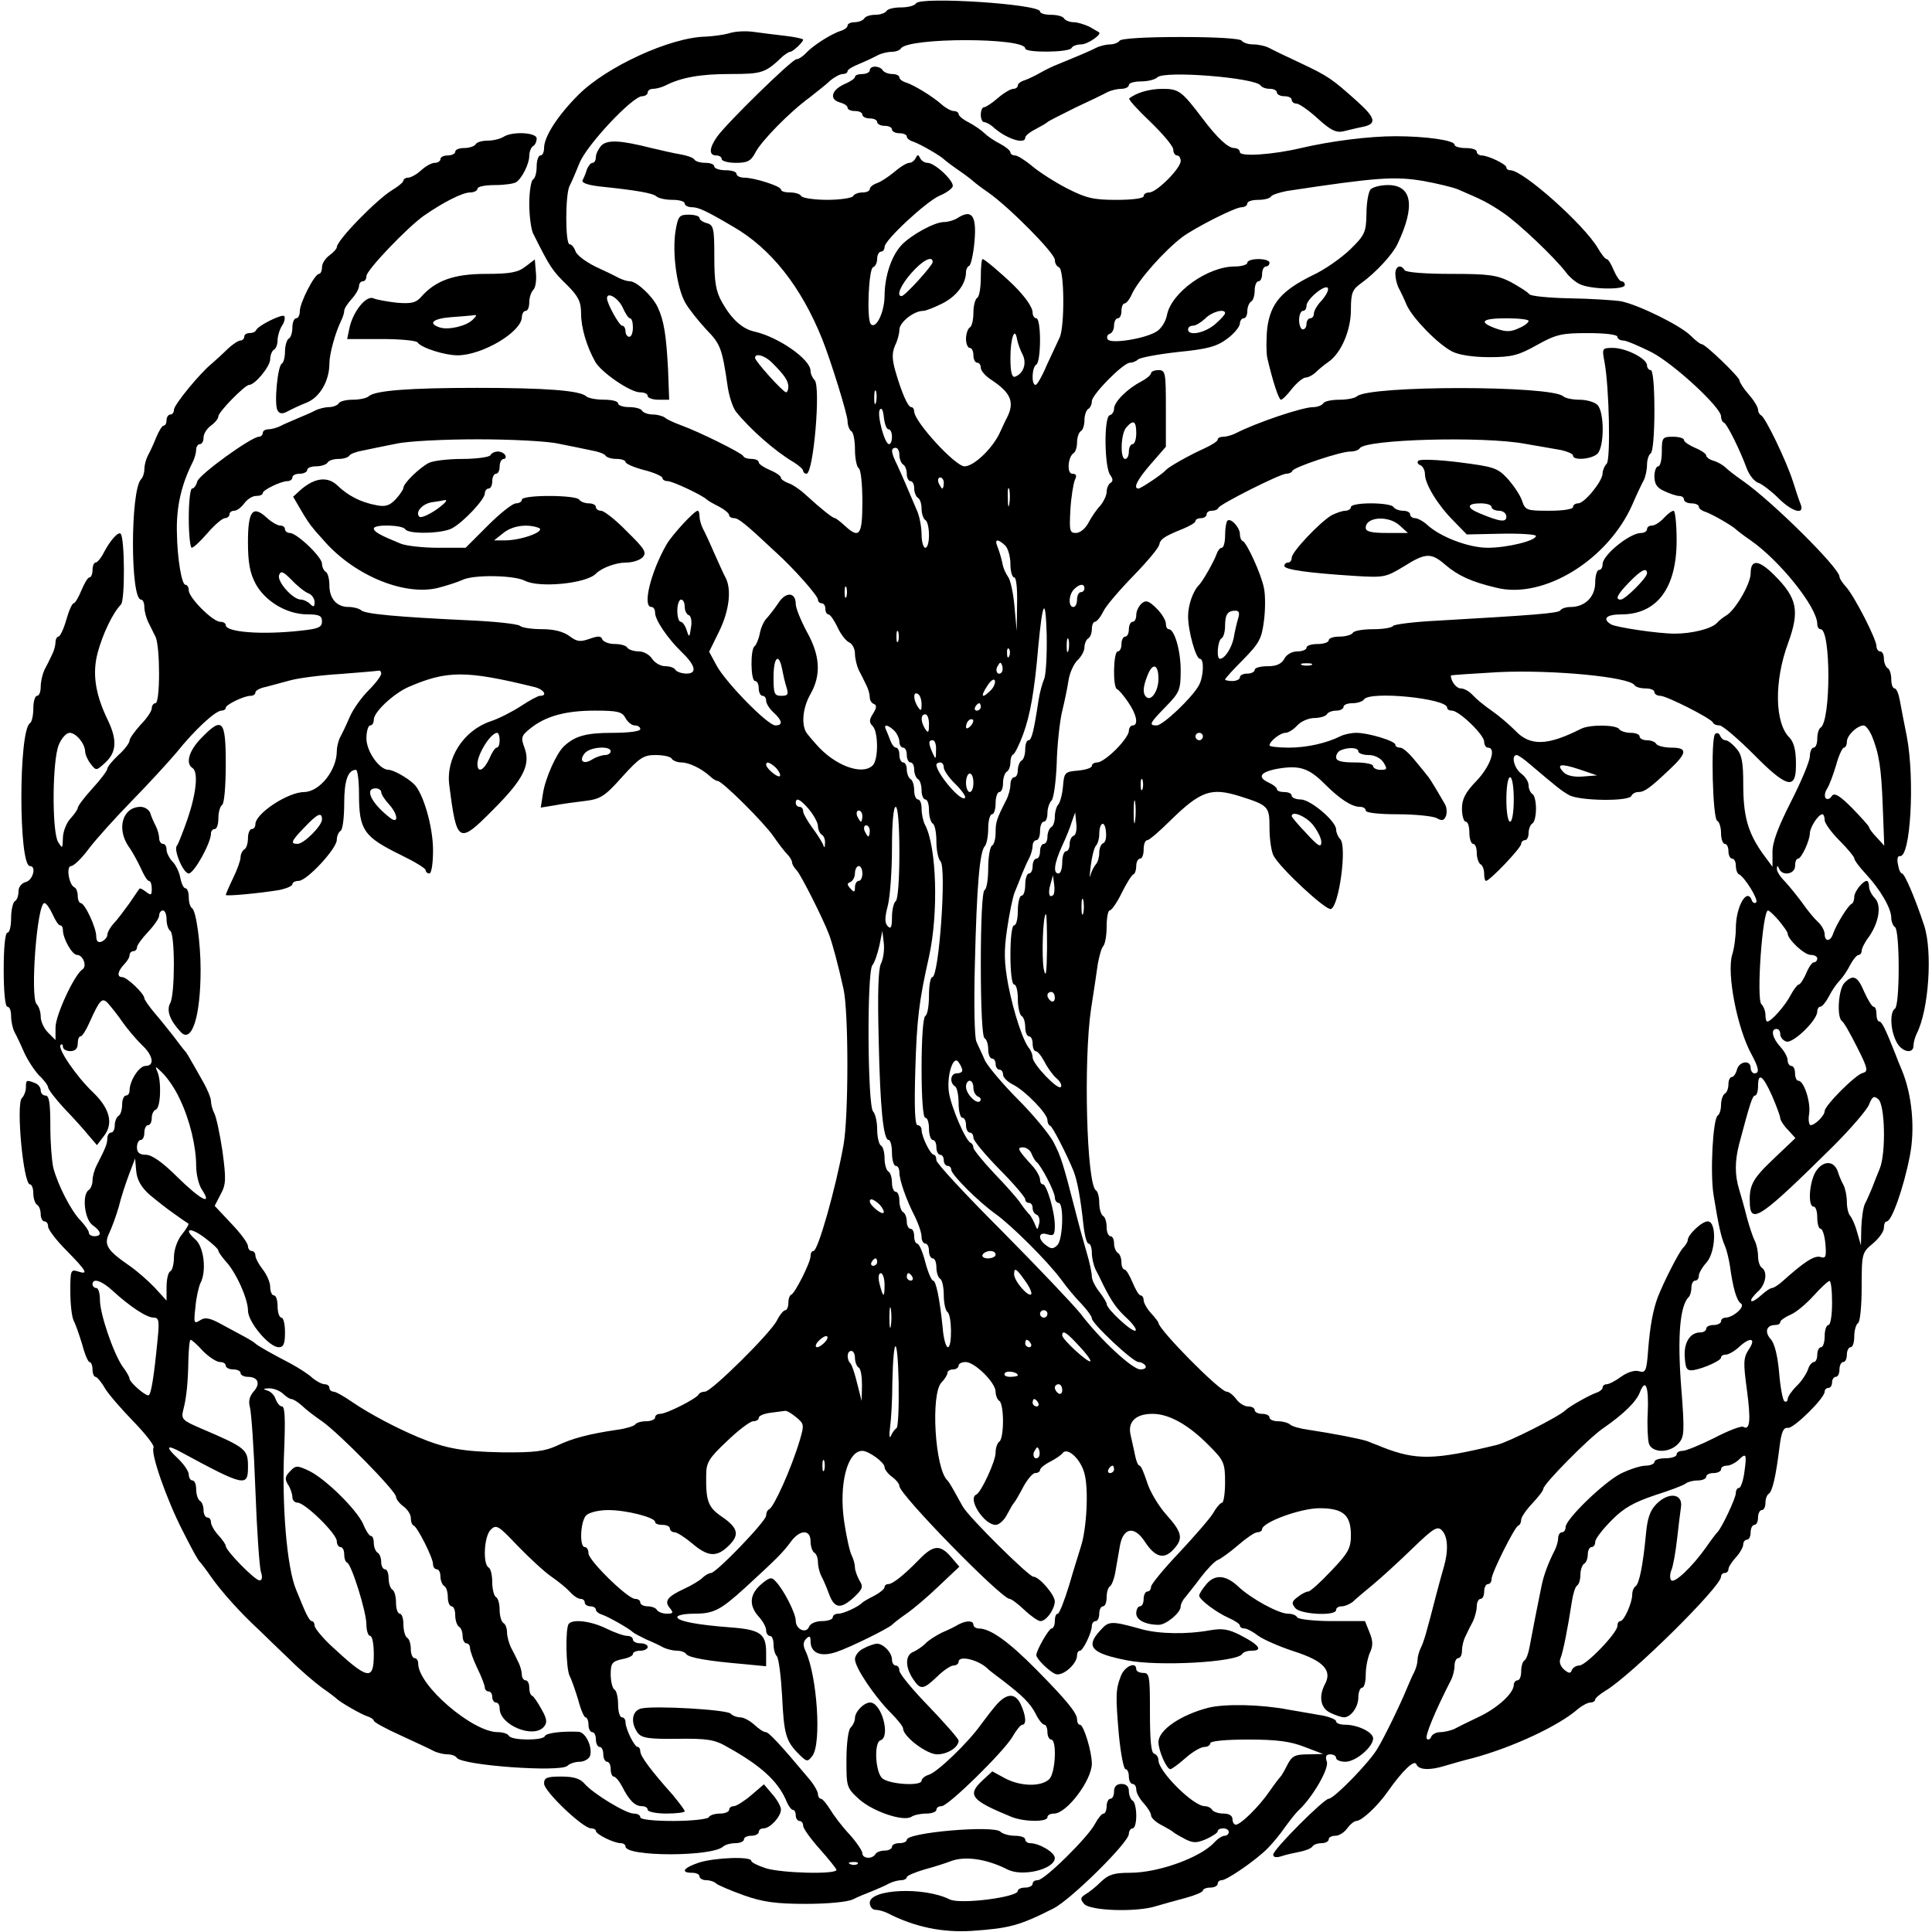 <svg version="1" xmlns="http://www.w3.org/2000/svg" width="696" height="696" viewBox="0 0 522 522"><path d="M247.5.9c-.3.6-2.1 1.1-4 1.1s-3.7.4-4 1c-.3.5-1.7 1-3 1s-2.7.4-3 1c-.3.5-1.5 1-2.6 1-1 0-1.9.4-1.9.9s-.8 1.1-1.7 1.4c-2.7.8-7.6 4-9.4 5.9-.9 1-2.1 1.8-2.7 1.8-1.2 0-18.9 17.3-21.5 21-2.1 3-2.2 5-.2 5 .8 0 1.5.4 1.5 1 0 .5 1.7 1 3.8 1 3.2 0 4.1-.5 5.3-2.8 1.6-3.1 9.2-10.9 14.7-14.9 2-1.6 4.6-3.6 5.6-4.6 1.1-.9 2.6-1.7 3.3-1.7.7 0 1.3-.3 1.3-.8 0-.4 1.5-1.3 3.3-2 1.7-.7 4-1.8 4.9-2.3 1-.5 2.7-.9 3.7-.9 1.1 0 2.2-.4 2.5-.9 1.9-3 33.6-3 33.6 0 0 1.2 11.7 1.1 12.5-.1.3-.6 1.5-1 2.6-1 1.8 0 5.8-2.8 4.8-3.3-.2-.1-1.4-.8-2.6-1.5-1.3-.6-3.2-1.2-4.2-1.2-1.1 0-2.3-.5-2.6-1-.3-.6-1.9-1-3.6-1-1.6 0-2.9-.4-2.9-.9 0-2-32.3-4.1-33.5-2.2z"/><path d="M197 9c-1.4.4-4.3.8-6.4.9-9.5.2-26.7 8.1-34.3 15.7-5.6 5.6-9.3 11.3-9.3 14.4 0 1.1-.4 2-1 2-.5 0-1 1.3-1 2.9 0 1.7-.4 3.3-1 3.6-.5.3-1 3.3-1 6.6 0 3.2.5 6.8 1 7.9 4.7 9.4 5.2 10.1 9.3 14.1 3 3 3.7 4.5 3.7 7.6 0 3.8 1.5 8.9 3.8 13 1.6 2.9 9.5 8.3 12.1 8.3 1.2 0 2.1.4 2.1 1 0 .5 1.3 1 2.9 1h2.9l-.3-8.2c-.5-9.3-1.1-13.2-2.8-16.8-1.4-3-5.7-7-7.5-7-.7 0-2-.4-3-.9-.9-.5-3.8-1.9-6.4-3.1-2.6-1.3-5-3.1-5.3-4.1-.4-1.1-1.1-1.9-1.6-1.9-1.2 0-1.2-13.5 0-15.8.5-.9 1.7-3.7 2.7-6.2 2-4.9 14.3-18 16.9-18 .8 0 1.5-.5 1.5-1 0-.6.7-1 1.5-1s2.3-.4 3.3-.9c4.3-2.2 9.5-3.1 17.5-3.1 8.7 0 9.5-.3 14.2-4.8.8-.6 1.6-1.2 2-1.2.7 0 3.5-2.6 3.5-3.3 0-.2-2.1-.7-4.7-1-2.7-.3-6.6-.8-8.8-1.1-2.2-.3-5.1-.1-6.5.4zm-28.8 74c.7 1.6 1.6 3 2 3 .5 0 .8 1.1.8 2.5s-.4 2.5-1 2.5c-.5 0-1-.7-1-1.5s-.4-1.5-.9-1.5c-.8 0-4.1-6-4.1-7.4 0-1.9 3-.1 4.2 2.4zm134.3-72c-.3.5-1.5 1-2.6 1-1 0-2.7.4-3.7.9-1.7.9-5.8 2.6-10.2 4.4-1.4.5-3.6 1.6-5 2.4-1.4.8-3.3 1.7-4.2 2-1 .3-1.8.9-1.8 1.4 0 .5-.6.9-1.2.9-.7 0-2.6 1.1-4.2 2.5s-3.3 2.5-3.8 2.5c-.4 0-.8.9-.8 2s.4 2 .9 2 1.6.6 2.3 1.2c3.4 3.2 8.8 5 8.8 3 0-.5 1.2-1.5 2.8-2.3 1.5-.8 2.9-1.6 3.2-1.9.3-.3 3.7-2 7.5-3.9 3.9-1.8 7.8-3.7 8.7-4.2 1-.5 2.7-.9 3.8-.9 1.1 0 2-.5 2-1 0-.6 1.5-1 3.3-1 1.8 0 3.8-.5 4.4-1.1 1.9-1.9 26.5.1 27.9 2.2.3.5 1.4.9 2.5.9 1 0 1.9.4 1.9 1 0 .5.9 1 2 1s2 .4 2 1c0 .5.6 1 1.3 1 .7 0 3.3 1.8 5.7 4 3.5 3.2 5 3.9 6.9 3.5 1.3-.3 3.6-.9 5.2-1.2 4-.8 3.6-2.4-1.4-6.9-6.8-6.1-7.8-6.8-15.2-10.3-3.9-1.8-7.8-3.7-8.7-4.2-1-.5-2.9-.9-4.2-.9-1.4 0-2.8-.5-3.1-1-.4-.6-7-1-16.5-1s-16.1.4-16.5 1z"/><path d="M235 19c0 .5-.9 1-2 1s-2 .3-2 .8c0 .4-1.3 1.3-3 2-3.4 1.6-4 4.1-1 4.9 1.1.3 2 .9 2 1.4 0 .5.9.9 2 .9s2 .4 2 1c0 .5.9 1 2 1s2 .4 2 1c0 .5.9 1 2 1s2 .4 2 1c0 .5.9 1 2 1s2 .4 2 .9.8 1.1 1.8 1.4c1.8.6 7.3 3.8 8.2 4.7.3.3 2.1 1.7 4 3s3.7 2.7 4 3c.3.3 2.1 1.7 4 3 5.6 3.9 18 16.4 18 18.2 0 .9.5 1.8 1.1 2 1.5.5 1.6 16 .2 19-.6 1.3-2.2 4.7-3.5 7.5-1.2 2.9-2.6 5.3-3 5.3-1.2 0-1-4.8.2-5.5.6-.3 1-3.3 1-6.6s-.4-5.9-1-5.9c-.5 0-1-.7-1-1.5 0-1.5-2-4.3-5.1-7.4-3.3-3.2-7.9-7.1-8.4-7.1-.3 0-.5 2.2-.5 4.9 0 2.8-.4 5.3-1 5.6-.5.3-1 2.1-1 4s-.4 3.7-1 4c-.5.3-1 1.7-1 3.1 0 1.3.5 2.4 1 2.4.6 0 1 .9 1 2s.5 2 1 2c.6 0 1 .6 1 1.4 0 .7 1.2 2.2 2.8 3.2 5.3 3.5 6.4 6 4.3 10.2-.5.9-1.4 2.9-2.1 4.4-2 4.1-6.9 8.8-9.4 8.8s-13.5-12-13.6-14.8c0-.6-.3-1.2-.8-1.2-.9 0-2.6-3.9-4.3-9.8-.9-3.2-.9-4.8-.1-6.8.7-1.3 1.2-3.3 1.2-4.3 0-2 3.9-5.1 6.4-5.1.8 0 3.2-1 5.4-2.1 3.8-2 6.2-5.3 6.2-8.4 0-.7.4-1.5.9-1.7.4-.2 1.1-3.1 1.4-6.6.6-6.9-.7-8.7-4.4-6.4-1 .7-2.8 1.2-3.9 1.2-2.5 0-8.9 3.5-11.5 6.3-2.7 3-4.5 8.4-4.5 13.8-.1 4.4-2.3 8.9-3.7 7.5-1.2-1.2-.6-15 .6-15.4.6-.2 1.1-1.2 1.1-2.3 0-1 .5-1.9 1-1.9.6 0 1-.6 1-1.3 0-1.8 11.1-12.1 14.8-13.8 1.8-.7 3.4-1.9 3.6-2.5.5-1.4-4.8-6.4-6.8-6.4-.8 0-1.7-.6-2-1.3-.5-1-.7-1-1.2 0-.3.7-1.1 1.3-1.7 1.3-.7 0-2.5 1.1-4.1 2.5-1.6 1.3-3.7 2.7-4.7 3-1.1.4-1.9 1.1-1.9 1.6s-.9.9-1.9.9c-1.1 0-2.3.4-2.6 1-.3.5-3.5 1-7 1s-6.7-.5-7-1c-.3-.6-1.7-1-3.1-1-1.3 0-2.4-.3-2.4-.8 0-.9-7.2-3.2-10-3.2-1.1 0-2-.5-2-1 0-.6-1.3-1-3-1-1.6 0-3-.5-3-1 0-.6-1.1-1-2.4-1-1.4 0-2.7-.4-3-.9-.3-.5-2-1.1-3.8-1.4-1.8-.3-5.3-1.1-7.8-1.7-8.3-2.1-11.8-2.3-13.5-.7-.8.9-1.5 2.3-1.5 3.1 0 .9-.4 1.6-.9 1.6s-1.1.8-1.5 1.7c-.3 1-.8 2.3-1.2 3-.3.7 1.3 1.3 4.8 1.7 9.7 1 14.3 1.8 15.2 2.7.6.5 2.5.9 4.3.9 1.8 0 3.3.4 3.3 1 0 .5.9 1 2 1 1.7 0 3.9 1 11 5.2 10.3 5.9 18.4 16.2 24.1 30.3 2.4 6 6.9 20.5 6.9 22.3 0 1.1.5 2.4 1 2.7.6.3 1 2.6 1 5s.5 4.7 1 5c.6.3 1 4.4 1 9.1 0 9.1-.8 10.1-4.8 6.4-1.2-1.1-2.4-2-2.6-2-.6 0-3.4-2.2-7.8-6.2-1.6-1.5-3.8-3-4.9-3.3-1-.4-1.9-1-1.9-1.4 0-.5-1.3-1.4-3-2.1-1.6-.7-3-1.6-3-2.1s-.9-.9-1.9-.9c-1.1 0-2.1-.3-2.3-.8-.4-.8-11.6-6.4-16.8-8.3-1.9-.7-3.9-1.6-4.4-2.1-.6-.4-2-.8-3.2-.8-1.3 0-2.6-.5-2.9-1-.3-.6-1.9-1-3.6-1-1.6 0-2.9-.5-2.9-1 0-.6-1.7-1-3.8-1-2.1 0-4.2-.4-4.8-.9-1.6-1.6-11.2-2.3-29.4-2.3s-27.8.7-29.4 2.3c-.6.5-2.5.9-4.2.9-1.8 0-3.6.4-3.9 1-.3.5-1.5 1-2.6 1-1 0-2.7.4-3.7.9-.9.5-3 1.4-4.7 2.1-1.6.7-3.8 1.6-4.7 2.1-1 .5-2.5.9-3.3.9-.8 0-1.5.4-1.5 1 0 .5-.5 1-1 1-2.1 0-16.3 10.3-16.7 12.1-.3 1.1-.9 1.9-1.4 1.9-.5 0-.9 3.6-.9 8s.4 8 .8 8c.5 0 2.4-1.8 4.3-4s4-4 4.7-4c.6 0 1.2-.5 1.2-1 0-.6.6-1 1.3-1 .7 0 1.9-.9 2.7-2 .8-1.1 2.2-2 3.2-2s1.8-.3 1.8-.8c0-.8 4.9-3.2 6.7-3.2.7 0 1.3-.5 1.3-1 0-.6.9-1 2-1s2-.5 2-1c0-.6 1.1-1 2.4-1 1.4 0 2.8-.5 3.1-1 .3-.6 1.7-1 3-1s2.6-.4 2.9-.9c.3-.5 2-1.1 3.8-1.4 1.8-.4 5.8-1.2 8.8-1.8 3-.7 12.9-1.2 22-1.2s19 .5 22 1.2c3 .6 7 1.4 8.8 1.8 1.8.3 3.5.9 3.8 1.4.3.5 1.6.9 3 .9 1.3 0 2.4.4 2.4.8 0 .5 2.3 1.5 5 2.2 2.8.7 5 1.7 5 2.2 0 .4.6.8 1.4.8 1.3 0 9.4 3.8 10.6 5 .3.3 1.7 1.1 3.3 1.9 1.5.8 2.7 1.8 2.7 2.3 0 .4.6.8 1.3.8 1.2 0 3 1.4 11.3 9.2 4.9 4.4 11.4 11.8 11.4 12.8 0 .6.5 1 1 1 .6 0 1 .7 1 1.5s.4 1.5.8 1.5c.5 0 1.6 1.6 2.5 3.5.9 2 2.4 3.8 3.2 4.1.8.4 1.5 1.7 1.5 3s.5 3.3 1 4.4c.6 1.1 1.5 2.9 2 4 .6 1.1 1 2.6 1 3.4 0 .8.5 1.6 1.1 1.8.8.3.8 1-.2 2.6-1.1 1.7-1.1 2.4-.1 3.4 1.5 1.5 1.6 9 0 10.6-2.8 2.8-10.2.1-15.2-5.6-.6-.7-1.7-1.9-2.3-2.7-1.9-2-1.6-7 .7-11 2.9-5.1 2.6-10.4-1-16.8-1.6-3-3-6.4-3-7.5 0-3.2-2.6-3.4-4.6-.4-1 1.5-2.4 3.3-3.1 4.1-.8.7-1.7 2.6-2 4.2-.3 1.6-1 3.2-1.4 3.5-1.2.7-1.1 9.4.1 9.4.6 0 1 .9 1 2s.5 2 1 2c.6 0 1 .6 1 1.3 0 .8.9 2.2 2 3.2 2.4 2.2 2.6 3.5.5 3.5s-13.5-11.7-15.9-16.2l-2-3.7 2.7-5.5c2.7-5.5 3.4-11.2 1.8-14.4-.5-.9-1.9-4-3.1-6.7-1.2-2.8-2.6-5.8-3.1-6.7-.5-1-.9-2.5-.9-3.3 0-.8-.2-1.5-.5-1.5-.9 0-6.9 6.5-8.4 9.1-4.3 7.5-6.6 16.9-4.1 16.9.6 0 1 .7 1 1.6 0 1.9 3.4 6.9 7 10.4 3.9 3.7 4.5 6 1.5 6-1.3 0-2.7-.5-3-1-.3-.6-1.6-1-2.8-1-1.2 0-2.8-.9-3.5-2-.7-1.1-2.3-2-3.6-2-1.4 0-2.8-.5-3.1-1-.3-.6-1.9-1-3.5-1-1.5 0-3-.6-3.3-1.3-.3-.9-1.1-.9-3.4-.1-2.5.9-3.4.8-5.4-.7-1.6-1.2-4.1-1.9-7.4-1.9-2.8 0-5.5-.4-6-.9-.6-.5-6.8-1.2-14-1.5-19-.9-27.9-1.7-28.9-2.7-.6-.5-2.1-.9-3.4-.9-3.2 0-5.2-2.2-5.2-5.9 0-1.6-.4-3.3-1-3.6-.5-.3-1-1.3-1-2.2 0-1.8-6.8-8.3-8.7-8.3-.7 0-1.3-.5-1.3-1 0-.6-.6-1-1.3-1-.7 0-2.3-.9-3.6-2.1-3.8-3.5-5.1-1.9-5.1 6.5 0 5.6.5 8.4 2.1 11.4 2.6 4.7 8.4 8.2 14 8.2 3.2 0 3.9.4 3.9 1.9 0 1.6-1 2-5.7 2.5-10.7 1.2-20.3.4-20.3-1.5 0-.5-.7-.9-1.5-.9-2 0-8.5-6.5-8.5-8.5 0-.8-.4-1.5-.9-1.5-1 0-2.2-7.1-2.3-14-.2-7 1.2-13.1 4.3-19.2.5-1 .9-2.5.9-3.3 0-.8.5-1.5 1-1.5.6 0 1-.8 1-1.8s.9-2.4 2-3.2c1.1-.8 2-1.9 2-2.5 0-1.2 7.2-8.5 8.3-8.5 1.6 0 5.7-5 5.7-6.9 0-1.1.5-2.3 1-2.6.6-.3 1-1.5 1-2.6 0-1 .5-2.8 1.2-3.9.7-1 .9-2.2.6-2.6-.7-.6-7.1 2.6-7.6 3.8-.2.5-1 .8-1.8.8s-1.4.4-1.4 1c0 .5-.5 1-1 1-.6 0-2.1 1-3.4 2.2-1.3 1.3-3.2 3-4.2 3.9C54 100.8 47 109.4 47 110.7c0 .7-.4 1.3-1 1.3-.5 0-1 .7-1 1.5s-.3 1.5-.8 1.5c-.4 0-1.3 1.5-2 3.2-.7 1.8-1.8 4.1-2.3 5-.5 1-.9 2.6-.9 3.6s-.4 2.2-.9 2.7c-2.9 3.1-2.9 32.5 0 32.5.5 0 .9.9.9 2s.5 2.9 1 4c.6 1.1 1.4 2.9 2 4 1.3 2.6 1.3 18 0 18-.5 0-1 .6-1 1.4 0 .7-1.3 2.7-3 4.4-1.6 1.8-3 3.7-3 4.3 0 .6-1.3 2.4-3 3.9-1.6 1.5-3 3.2-3 3.7s-1.8 2.9-4 5.3-4 4.8-4 5.3c0 .4-.9 1.7-2 2.9s-2 3.6-2 5.2c-.1 2.9-.1 3-1.3 1.1-1.7-2.8-1.6-22.1.2-26.3.7-1.7 2-3.2 2.9-3.2 1.7 0 4.1 2.8 4.2 5 0 .8.7 2.4 1.5 3.4 1.5 1.9 1.5 1.9 4-.4 3-2.8 3.2-6.1.6-11.5-3.4-7-4.2-12.6-2.7-18.2 1.4-5.1 4-10.6 6.3-13 1.1-1.2 1-17.9-.1-19.1-.7-.6-2.8 1.8-4.5 5-.8 1.6-1.8 2.8-2.3 2.8-.4 0-.8.9-.8 2s-.4 2-.8 2c-.5 0-1.4 1.6-2.2 3.5-.8 1.9-1.7 3.5-2.1 3.5-.4 0-1.3 2-2 4.5s-1.7 4.5-2.1 4.5c-.4 0-.8.7-.8 1.5s-.4 2.4-1 3.5c-.5 1.1-1.4 2.9-2 4-.5 1.1-1 3.1-1 4.5s-.4 2.5-1 2.5c-.5 0-1 1.5-1 3.4s-.4 3.7-.9 4C5 197.3 5 234 8.1 234c1.8 0 .8 3.8-1.1 4.3-1.2.3-2 1.4-2 2.5 0 1.2-.4 2.4-1 2.7-.5.3-1 2.4-1 4.6 0 2.1-.4 3.9-1 3.9s-1 4-1 10 .4 10 1 10 1 1.1 1 2.5.4 3.3.9 4.3c.5.9 1.7 3.4 2.6 5.5.9 2 2.7 4.8 4 6.2 1.4 1.3 2.5 2.8 2.5 3.3s1.9 3 4.2 5.5c2.4 2.5 5.4 5.8 6.6 7.3l2.4 2.8 1.9-2.5c2.6-3.3 1.6-7.4-3-11.8-4.5-4.3-9.7-11.9-8.7-12.8.3-.3.6-.1.6.5 0 .7.9 1.2 2 1.2 1.3 0 2-.7 2-2 0-1.1.3-2 .8-2 .4 0 1.5-1.7 2.4-3.8 2.8-6.2 3.4-6.8 5-5.1.7.8 2.5 3 3.8 4.9 1.3 1.9 3.7 4.7 5.2 6.2 3.2 2.9 3.7 5.8 1.1 5.8-1.7 0-4.3 4-4.3 6.7 0 .7-.4 1.3-1 1.3-.5 0-1 1.1-1 2.4 0 1.4-.4 2.8-1 3.1-.5.3-1 1.5-1 2.6 0 1-.4 1.9-1 1.9-.5 0-1 .7-1 1.5 0 1.5-.4 2.5-2.8 7.2-.7 1.3-1.2 3.2-1.2 4.2 0 1.1-.5 2.3-1 2.6-1.9 1.2-1.2 7.9 1 9.5 2.4 1.7 2.6 3 .5 3-.8 0-1.5-.4-1.5-1 0-.5-1-1.9-2.2-3.2-2.6-2.6-6.2-9.7-7.4-14.3-.4-1.7-.8-6.7-.8-11.2 0-6.2-.3-8.3-1.3-8.3-.7 0-1.3-.6-1.3-1.4 0-.8-.7-1.7-1.6-2-2.3-.9-2.4-.8-2.4 1.2 0 1-.5 2.3-1.1 2.9-1.6 1.6.4 23.3 2.2 23.3.5 0 .9 1.1.9 2.4 0 1.4.5 2.8 1 3.1.6.3 1 1.5 1 2.6 0 1 .5 1.9 1 1.9.6 0 1 .6 1 1.4 0 .8 2.2 3.7 5 6.5 5.5 5.6 6 6.6 3 5.6-1.9-.6-2-.2-2 5.4 0 3.4.4 6.9.9 7.9.5.9 1.5 3.8 2.3 6.4.7 2.7 1.6 4.8 2 4.8.4 0 .8.9.8 2s.4 2 .8 2 1.6 1.4 2.5 3c1 1.7 4.5 5.7 7.8 9.1 3.2 3.3 5.7 6.5 5.4 7-.9 1.4 3.5 14 7.8 22.4 3.2 6.3 4.2 8 4.7 8.5.3.3 1.7 2.1 3 4 2.8 4 8 9.8 12.9 14.3 1.8 1.8 5.7 5.5 8.5 8.2 2.8 2.8 6.7 6.1 8.6 7.5 1.9 1.3 3.7 2.7 4 3 .9.9 6.4 4.1 8.2 4.7 1 .3 1.8.9 1.8 1.2 0 .4 3.3 2.2 7.3 4 3.9 1.8 8 3.7 8.9 4.2 1 .5 2.7.9 3.7.9 1.1 0 2.2.4 2.5.9 1.3 2.1 28.1 4 29.9 2.2.6-.6 2.1-1.1 3.3-1.1 1.2 0 2.4-.7 2.8-1.5.8-2.3-1.1-6.5-3.1-6.6-4.3-.2-8.8.3-9.1 1.2-.5 1.2-8.9 1.2-9.7-.1-.3-.6-1.7-1-3-1-6.8 0-21.5-12.6-21.5-18.5 0-.8-.4-1.5-1-1.5-.5 0-1-1.1-1-2.4 0-1.4-.4-2.8-1-3.1-.5-.3-1-1.9-1-3.6 0-1.6-.4-2.9-1-2.9-.5 0-1-1.3-1-2.9 0-1.7-.4-3.3-1-3.6-.5-.3-1-1.7-1-3.1 0-1.3-.4-2.4-1-2.4-.5 0-1-.9-1-1.9 0-1.1-.4-2.3-1-2.6-.5-.3-1-1.5-1-2.6 0-1-.3-1.9-.8-1.9-.4 0-1.4-1.5-2.1-3.3-1.9-4-10.1-12.1-14.6-14.3-3.2-1.5-3.6-1.5-5.1.1-1.4 1.4-1.5 2.1-.6 3.6.7 1 1.2 2.6 1.2 3.4 0 .8.6 1.5 1.4 1.5 2 0 10.6 8.4 10.6 10.4 0 .9.5 1.6 1 1.6.6 0 1 .9 1 1.9 0 1.1.3 2.1.8 2.3 1.2.5 5.2 13.3 5.2 16.7 0 1.7.5 3.1 1 3.1.6 0 1 2.2 1 5 0 7.3-1.6 6.9-11.7-2.5-2.3-2.2-4.3-4.6-4.3-5.3 0-.6-.3-1.2-.8-1.2-.4 0-1.3-1.5-2-3.2-.8-1.8-1.7-4.2-2.2-5.3-2.5-6-3.9-22.9-3.2-38.2.3-7.8.2-11.3-.6-11.3-.6 0-1.3-.9-1.7-1.9-.3-1.1-1.4-2.2-2.3-2.4-1.3-.4-1.1-.5.5-.6 1.2 0 2.8.6 3.7 1.4.8.8 1.9 1.5 2.3 1.5.5 0 1.8.8 2.9 1.8 1 1 3.5 2.9 5.4 4.2 4.7 3.3 20 18.9 20 20.4 0 .6.9 1.8 2 2.6s2 2.2 2 3.1c0 1 .3 1.9.8 2.1 1 .4 5.2 8.7 5.2 10.4 0 .8.5 1.4 1 1.4.6 0 1 .9 1 1.9 0 1.1.5 2.3 1 2.6.6.3 1 1.7 1 3.1 0 1.3.5 2.4 1 2.4.6 0 1 1.1 1 2.4 0 1.4.5 2.8 1 3.1.6.3 1 1.5 1 2.6 0 1 .5 1.9 1 1.9.6 0 1 .6 1 1.3 0 .7.9 3.2 2 5.5 1.1 2.2 2 4.6 2 5.2 0 .5.5 1 1 1 .6 0 1 .7 1 1.5s.5 1.5 1 1.5c.6 0 1 .7 1 1.6 0 4.5 9.2 8.3 12 4.9.9-1.1.8-2.1-.7-4.7-1-1.8-2.1-3.5-2.5-3.6-.5-.2-.8-1.2-.8-2.3 0-1-.4-1.9-1-1.9-.5 0-1-.7-1-1.5s-.4-2.4-1-3.5c-.5-1.1-1.4-2.9-2-4-.5-1.1-1-2.9-1-3.9 0-1.1-.4-2.3-1-2.6-.5-.3-1-1.9-1-3.5s-.4-3.2-1-3.5c-.5-.3-1-2.1-1-4s-.4-3.7-1-4c-1.6-1-1.2-8.5.6-10.2 1.5-1.5 2.1-1.1 7.2 4.3 3.2 3.3 7.3 7.1 9.2 8.4 1.9 1.3 4.2 3.2 5.1 4.2.9 1 2.1 1.8 2.8 1.8.6 0 1.1.4 1.1 1 0 .5.7 1 1.5 1s1.5.4 1.5.9.8 1.1 1.8 1.4c1.7.6 7.2 3.7 8.2 4.7.3.3 1.9 1.1 3.5 1.9 1.7.7 3.8 1.7 4.7 2.2 1 .5 2.7.9 3.7.9 1.1 0 2.2.4 2.5.9.7 1 6 1.9 15.4 2.7l6.2.6v-3.7c0-5.1-1.6-6.2-9.6-6.8-9.2-.7-14.4-1.7-14.4-2.8 0-.5 2-.9 4.5-.9 5.3 0 7.1-.9 13.8-7 8.5-7.8 10.1-9.4 12.2-12.2 2.5-3.6 5.5-3.7 5.5-.4 0 1.4.5 2.8 1 3.1.6.3 1 1.5 1 2.6 0 1 .4 2.7.9 3.7.5.9 1.5 3.2 2.1 4.9 1.5 4 3.2 4.1 6.8.8 2.3-2.2 2.5-2.8 1.4-4.5-.6-1.1-1.2-2.7-1.2-3.5 0-.8-.4-2.3-.9-3.3-.5-.9-1.4-5-2-9-1.5-10 .8-19.2 4.9-19.2 1.7 0 6 3.1 6 4.4 0 .6.9 1.8 2 2.6s2 1.9 2 2.5c0 2.3 27.6 30.5 29.8 30.5.5 0 2.3 1.4 4 3 1.8 1.7 3.7 3 4.3 3 1.6 0 3.8-3.1 3.9-5.3 0-1.8-4.2-6.7-5.8-6.7-1.2 0-17.5-16.1-19.1-19-.8-1.4-1.9-3.4-2.5-4.5-.6-1.1-1.3-2.2-1.6-2.5-3.4-3.1-4.6-23.5-1.6-26.5.9-.9 1.6-2.1 1.6-2.6s.7-.9 1.5-.9 1.5-.5 1.5-1c0-.6.9-1 1.9-1 2.5 0 8.1 5.6 8.1 8 0 1 .5 2.2 1 2.5.6.3 1 2.8 1 5.5s-.4 5.2-1 5.5c-.5.3-1 1.7-1 3 0 2.3-3.9 10.7-5.2 11.3-2.5 1.1 2.1 8.2 5.2 8.2.9 0 2.3-1.2 3.1-2.8.8-1.5 1.6-2.9 1.9-3.2.3-.3 1.4-2.2 2.5-4.3 1.1-2 2.5-3.7 3.2-3.7.7 0 1.3-.4 1.3-.8 0-.5 1.2-1.5 2.8-2.3 1.5-.8 3-1.8 3.3-2.3 1.3-1.7 4.9 1.6 5.9 5.5 1.2 4.2.6 15.2-1 19.9-.4 1.4-1.9 6-3.1 10.2-1.3 4.3-2.7 7.8-3.1 7.8-.5 0-.8.9-.8 2s-.4 2-.9 2c-.7 0-4.1 5.9-4.1 7.2 0 1 3.6 4.5 5.2 5.1 1.9.7 5.8-2.7 5.8-5 0-.7.3-1.3.8-1.3.8 0 3.2-4.9 3.2-6.7 0-.7.5-1.3 1-1.3.6 0 1-.9 1-2s.5-2 1-2c.6 0 1-1.1 1-2.4 0-1.4.4-2.7.9-3 .5-.3 1.2-2.2 1.5-4.1.3-1.9.9-5 1.2-6.9.9-4.9 3.9-5.4 6.7-1.1 2.8 4.3 5.2 4.9 7.7 2.2 2.8-3 2.5-4.6-2-9.6-2.1-2.4-4.4-6.3-5.1-8.7-.8-2.4-1.6-4.4-2-4.4-.4 0-.9-1.2-1.2-2.7-.3-1.6-.9-4-1.2-5.5-.9-3.6 1.3-5.8 5.9-5.8 4.5 0 9.8 3 15.3 8.6 4 4 4.3 4.7 4.3 9.9 0 3-.4 5.5-.8 5.5s-1.5 1.2-2.4 2.8c-.9 1.5-5.1 6.3-9.2 10.7-4.2 4.4-7.6 8.6-7.6 9.2 0 .7-.4 1.3-1 1.3-.5 0-1 .9-1 2s-.4 2-1 2c-.5 0-1 .8-1 1.9 0 1.8 2.5 3.1 6.1 3.1 2 0 5.9-3.3 5.9-4.9 0-.7.6-1.9 1.3-2.6.6-.8 2.6-3.2 4.2-5.4 1.7-2.2 3.7-4.3 4.5-4.6.8-.3 3.3-2.1 5.5-4s4.5-3.5 5.2-3.5c.7 0 1.3-.4 1.3-.8 0-1.9 10.4-5.7 15.5-5.7 6.4 0 8.5 1.8 8.5 7.3 0 3.5-.7 4.8-5.3 9.6-2.9 3.1-5.7 5.6-6.2 5.6-.6 0-1.9.7-2.9 1.5-1.6 1.2-1.7 1.7-.6 3 1.4 1.7 11 2.2 11 .5 0-.6.7-1 1.6-1 .8 0 2.1-.6 2.9-1.2.7-.7 3.2-2.8 5.5-4.7 2.3-1.9 7.1-6.3 10.7-9.8 5.6-5.4 6.7-6.1 7.9-4.8 1.6 1.6 1.8 5.5.5 9.9-.5 1.7-1.4 5-2 7.3-2.7 10.5-3.4 12.9-4.2 14.5-.5 1-.9 2.5-.9 3.3 0 .8-.4 2.3-.9 3.3-.5.9-1.3 2.8-1.9 4.2-1.7 4.2-6.1 13.3-8 16.4-2.1 3.7-11.8 13.6-13.2 13.6-1.3 0-15 13.7-15 15.1 0 .7.8.9 2.3.4 1.2-.4 3.4-.9 5-1.2 1.5-.3 3-.9 3.3-1.4.3-.5 1.4-.9 2.5-.9 1 0 1.9-.5 1.9-1 0-.6.8-1 1.8-1s2.4-.9 3.2-2c.8-1.1 1.9-2 2.5-2 1.5-.1 5.7-4 8.5-8 4-5.7 7.2-8.7 7.7-7.3.6 1.5 3.5 1.7 7.7.4 1.7-.5 5.1-1.5 7.6-2.1 10.7-2.9 23.2-8.7 28.4-13.3 1.1-.9 2.6-1.7 3.3-1.7.7 0 1.3-.4 1.3-.8s1.3-1.5 2.8-2.4c6.9-4.1 31.2-28.1 31.2-30.8 0-.6.5-1 1-1 .6 0 1-.5 1-1 0-.6.9-2 2-3.2 1.1-1.2 2-2.8 2-3.5 0-.7.5-1.3 1-1.3.6 0 1-.9 1-2s.5-2 1-2c.6 0 1-.9 1-2s.5-2 1-2c.6 0 1-.9 1-1.9 0-1.1.4-2.2.9-2.5 1-.7 1.9-4.6 2.9-12.6.5-4.2 1.1-5.4 2.3-5.2 1.5.2 9.9-8 9.9-9.8 0-.6.5-1 1-1 .6 0 1-.7 1-1.5s.5-1.5 1-1.5c.6 0 1-.9 1-2s.5-2 1-2c.6 0 1-.9 1-2s.5-2 1-2c.6 0 1-1.3 1-2.9 0-1.7.5-3.3 1-3.6.6-.3 1-4.8 1-9.8 0-9 .1-9.3 3-11.7 1.7-1.4 3-3.3 3-4.2 0-1 .3-1.8.8-1.8 1.3 0 4.5-8.9 6.2-17.6 1.5-7.5.6-16.8-2.2-23.4-.6-1.4-1.4-3.4-1.8-4.5-2.6-6.6-3.6-8.5-4.2-8.5-.5 0-.8-.9-.8-2s-.3-2-.8-2c-.4 0-1.5-1.8-2.5-4-1.8-4.3-3-4.8-5.3-2.5-1.7 1.6-2.2 9.4-.7 10.4.5.3 2.3 3.5 4.1 7.1 2.9 5.7 3 6.5 1.5 6.9-1.9.4-10.3 8.8-10.3 10.3 0 1.2-2.6 3.8-3.8 3.8-.4 0-.7-1.4-.4-3 .5-3.2-1.4-9-2.9-9-.5 0-.9-.9-.9-2s-.4-2-1-2c-.5 0-1-.7-1-1.5 0-.9-.9-2.5-2-3.7-2.1-2.3-2.7-4.8-1-4.8.6 0 1 .6 1 1.4 0 .8.7 1.7 1.6 2 1.7.7 8.4-5.7 8.4-8.1 0-.7.4-1.3.8-1.3.5 0 1.5-1.2 2.3-2.7.8-1.6 2.1-3.5 2.9-4.3.8-.8 2.1-2.7 2.9-4.3.8-1.5 1.8-2.7 2.3-2.7.4 0 .8-.5.8-1.1 0-.6.8-2.3 1.9-3.7 2.8-4 3.5-8.6 1.7-10.5-.9-.9-1.6-2.3-1.6-3.1 0-.9-.3-1.6-.6-1.6-1.1 0-3.4 2.9-3.4 4.3 0 .9-.3 1.7-.7 1.9-1 .4-4.2 5.7-5 8-.7 2.3-2.3 2.3-2.3.2 0-.9-.8-2.4-1.8-3.3-1-.9-2.9-3.2-4.2-5.1-1.4-1.9-3.5-4.5-4.7-5.8-1.3-1.3-2.3-2.8-2.2-3.5 0-.9.2-.9.6 0 .8 2.1 4.3 1.5 4.3-.7 0-1.1.3-2 .8-2 .9 0 3.2-4.9 3.2-6.9.1-1.7 2.3-5.1 3.4-5.1.3 0 .6.7.6 1.6 0 .8 1.8 3.3 4 5.5s4 4.4 4 4.8c0 .5 1.4 2.4 3.1 4.2 3.9 4.2 6.9 9.3 6.9 11.9 0 1 .5 2.2 1 2.5.6.3 1 5.2 1 11s-.4 10.7-1 11c-1.4.9-1.3 5.6.3 8.8 1.3 2.9 4.7 3.7 4.7 1.2 0-.8.4-2.3.9-3.3 3.2-6.3 4.3-21.9 2-29.1-2.4-7.3-5.3-14.1-6-14.1-.4 0-.9-1.1-1.1-2.5-.3-1.3-.1-2.3.5-2.2 2.9.6 4.1-20.6 1.9-32.3-.7-3.6-1.6-8-1.9-9.8-.3-1.7-.9-3.2-1.4-3.2-.5 0-.9-1.1-.9-2.4 0-1.4-.4-2.8-1-3.1-.5-.3-1-1.5-1-2.6 0-1-.4-1.9-1-1.9-.5 0-1-.6-1-1.4 0-1.9-6-13.6-8.2-16-1-1.1-1.8-2.3-1.8-2.8 0-2.3-17.9-20.1-26-25.8-1.9-1.3-4.1-3-4.8-3.7-.6-.6-2.1-1.5-3.2-1.8-1.1-.3-2-1-2-1.4 0-.5-1.3-1.4-3-2.1-1.6-.7-3-1.6-3-2.1s-1.3-.9-3-.9c-2.8 0-3 .2-3 4 0 2.2-.4 4-1 4-.5 0-1 1.2-1 2.7 0 2.1.7 3.1 2.7 4 1.5.7 3.3 1.3 4 1.3.7 0 1.3.4 1.3 1 0 .5.9 1 2 1s2 .4 2 .9.8 1.1 1.8 1.4c1.8.6 7.3 3.8 8.2 4.7.3.3 2.1 1.7 4 3 7.9 5.5 18 18.1 18 22.6 0 .8.4 1.4.9 1.4 2.8 0 2.8 24.8 0 26.6-.5.3-.9 1.6-.9 3 0 1.3-.4 2.4-1 2.4-.5 0-1 1.1-1 2.3 0 1.3-2.3 6.8-5.1 12.3-3.5 6.9-5.1 11.1-5 13.8v3.8l-2.8-3.8c-3.9-5.6-5.1-10-5.1-18.6 0-5.9-.4-8-1.9-9.6-1-1.2-2.3-2.2-2.9-2.2-.6 0-1.2-.6-1.5-1.3-.2-.6-.8-.8-1.3-.4-1.2 1.2-.7 23.1.6 23.5.5.2 1 1.7 1 3.3 0 1.6.5 2.9 1 2.9.6 0 1 .9 1 2s.5 2 1 2c.6 0 1 .9 1 1.9 0 1.1.4 2.1.8 2.3 1.5.6 5.4 6.9 4.7 7.6-.4.4-1 .1-1.2-.6-1.3-3.5-4.3 1.8-4.3 7.6 0 2-.4 5.3-1 7.2-1.5 5.1 1.4 19.9 5.2 26.8 2 3.7 2.3 5.2.8 5.2-.5 0-1-.7-1-1.5 0-2.2-3.1-1.8-3.7.5-.3 1.1-.9 2-1.4 2-.5 0-.9.9-.9 1.9 0 1.1-.4 2.3-1 2.6-.5.3-1 1.7-1 3s-.4 2.6-.9 2.9c-1.3.9-2.1 15.6-1.1 21.6 1.3 8 2 11.2 3 13.5.5 1.1 1.1 3.6 1.4 5.5.8 5.9 1.8 9.5 3 10.2 1.2.8-2 3.7-4.1 3.8-.7 0-1.3.4-1.3 1 0 .5-.9 1-2 1s-2 .4-2 1c0 .5-.7 1-1.6 1-2.8 0-4.5 2.8-4.2 6.7.2 3.2.6 3.7 2.3 3.5 2.9-.5 7.5-2.6 7.5-3.4 0-.5.6-.8 1.3-.8.7 0 2.3-.9 3.5-2 3.1-2.9 4.8-2.5 2.7.6-1.5 2.3-1.5 3.6-.5 11 1.1 8.2.8 11-1 9.9-.5-.3-4 1-7.8 3-3.8 1.9-7.7 3.5-8.6 3.5-.9 0-1.6.4-1.6 1 0 .5-1.3 1-3 1-1.6 0-3 .4-3 1 0 .5-1.1 1-2.4 1-1.3 0-4.4 1-6.8 2.2-4.7 2.5-14.8 12.3-14.8 14.4 0 .8-.4 1.4-1 1.4-.5 0-1 .7-1 1.5s-.4 2.3-.9 3.3c-1.7 3.3-3 6.7-3.6 9.7-.9 4.3-2.5 12.5-3.2 16.3-.3 1.8-.9 3.5-1.4 3.8-.5.3-.9 1.6-.9 3 0 1.3-.4 2.4-1 2.4-.5 0-1 .6-1 1.2 0 2.3-4.4 6.3-9.5 8.7-2.7 1.3-5.8 2.8-6.7 3.3-1 .4-2.6.8-3.7.8s-2.1.6-2.4 1.2c-.2.7-.8 1-1.2.6-.6-.6 2.1-7.2 6.6-16 .5-1 .9-2.7.9-3.8 0-1.1.5-2 1-2 .6 0 1-.9 1-2s.4-2.9 1-4c.5-1.1 1.4-2.9 2-4 .5-1.1 1-2.9 1-4s.5-2 1-2c.6 0 1-.9 1-2s.5-2 1-2c.6 0 1-.6 1-1.4 0-1.6 6.2-14 7.2-14.4.5-.2.8-.9.8-1.6 0-.7 1.4-2.7 3-4.4 1.7-1.8 3-3.5 3-4 0-1.2 12.1-13.5 16-16.2 5.8-4 9.2-7.4 10.1-9.9 1.5-3.8 2.4-1.5 2.1 5.5-.2 3.5 0 7.3.3 8.4.8 2.6 5.6 2.7 8 0 1.6-1.8 1.7-3 .7-15.7-1-13.3-.3-21.6 2.1-23.9.4-.4.7-1.6.7-2.6s.5-1.8 1-1.8c.6 0 1-.6 1-1.3 0-.7.9-2.3 2-3.5 2.6-2.8 2.9-11.2.4-11.2-1.6 0-5.4 3.6-5.4 5.1 0 .4-.6 1.4-1.3 2.1-1.2 1.3-5.2 9.2-6.8 13.3-1.3 3.5-2.1 7.9-2.6 14.3-.4 5.6-.7 6.2-2.4 5.7-1.1-.4-3.1.2-4.8 1.4-1.6 1.2-3.4 2.1-4 2.1-.6 0-1.1.4-1.1.9s-.8 1.1-1.7 1.4c-1.8.6-7.3 3.7-8.3 4.7-1.7 1.7-15.3 8.6-18.6 9.4-16.9 4.1-21.7 4.2-30.9.6-1.1-.5-2.9-1.1-4-1.6-2.1-.7-9.4-2.1-16-3.1-2.2-.3-4.4-.9-4.9-1.4-.6-.5-2-.9-3.3-.9-1.3 0-2.3-.5-2.3-1 0-.6-.9-1-2-1s-2-.5-2-1c0-.6-.8-1-1.8-1s-2.4-.9-3.2-2c-.8-1.1-2-2-2.6-2-1.8 0-18.4-16.8-18.4-18.6 0-.2-.9-1.4-2-2.6-1.1-1.2-2-2.8-2-3.5 0-.7-.4-1.3-.8-1.3-.5 0-1.4-1.6-2.2-3.5-.8-1.9-1.7-3.5-2.2-3.5-.4 0-.8-.9-.8-1.9 0-1.1-.4-2.3-1-2.6-.5-.3-1-1.5-1-2.6 0-1-.4-1.9-1-1.9-.5 0-1-1.1-1-2.4 0-1.4-.4-2.8-1-3.1-.5-.3-1-1.9-1-3.5s-.4-3.1-.9-3.4c-2.5-1.6-3.4-35.1-1.3-49.1.7-4.4 1.5-9.8 1.8-12 .4-2.2 1-4.4 1.5-4.9.5-.6.9-2.9.9-5.3s.4-4.3.8-4.3c.5 0 2-2.1 3.3-4.8 1.3-2.6 2.7-4.9 3.2-5 .4-.2.7-1.2.7-2.3 0-1 .5-1.9 1-1.9.6 0 1-1.1 1-2.5s.4-2.5 1-2.5c.5 0 3.3-2.4 6.2-5.3 8.2-8 11-9 18.7-6.6 7.9 2.5 8.1 2.8 8.1 8.6 0 3 .5 6.4 1.1 7.5 1.8 3.4 14.2 14.9 15.5 14.4 2.2-.8 4.4-17 2.5-18.9-.6-.6-1.1-1.8-1.1-2.6 0-2.2-6.9-8.1-9.6-8.1-1.3 0-2.4-.5-2.4-1 0-.6-.9-1-2-1s-2-.3-2-.8c0-.4-1-1.2-2.1-1.7-3.3-1.5-2.5-2.9 2.3-3.8 5.9-1 8.4-.2 12.7 4.1 4.1 4.1 7.3 6.2 9.6 6.2.8 0 1.5.4 1.5 1s3.5 1 8.6 1c4.7 0 9.4.5 10.5 1 1.5.9 2.1.7 2.6-.6.3-.9.2-2.4-.4-3.3-.5-.9-1.6-2.7-2.4-4.1-.8-1.3-1.8-3-2.4-3.6-.5-.7-2.1-2.6-3.5-4.3-1.4-1.7-3-3.1-3.7-3.1-.7 0-1.3-.3-1.3-.8 0-1-7.3-3.2-10.5-3.2-1.4 0-3.3.4-4.3.9-3.8 1.9-9.1 3.1-14 3.1-2.9 0-5.2-.3-5.2-.6 0-1.1 2.9-3.4 4.3-3.4.8 0 2.2-.9 3.2-2s3.1-2 4.6-2c1.5 0 3.1-.5 3.4-1 .3-.6 1.5-1 2.6-1 1 0 1.9-.5 1.9-1 0-.6 1.1-1 2.4-1 1.4 0 2.8-.5 3.1-1 1.5-2.4 22.5-.3 22.5 2.2 0 .5.6.8 1.3.8 1.9 0 8.7 6.5 8.7 8.4 0 .9.5 1.6 1 1.6 2.4 0 .7 5-3 8.9-3.1 3.2-4 5-4 7.6 0 1.9.5 3.5 1 3.5.6 0 1 1.3 1 3 0 1.6.5 3 1 3 .6 0 1 1.1 1 2.4 0 1.4.5 2.8 1 3.1.6.3 1 1.5 1 2.6 0 1 .2 1.9.5 1.9 1 0 9.5-8.9 9.5-10 0-.5.5-1 1-1 .6 0 1-.9 1-1.9 0-1.1.5-2.3 1-2.6.6-.3 1-2.1 1-4s-.4-3.7-1-4c-.5-.3-1-1.4-1-2.3 0-1-.9-2.4-2-3.2-1.9-1.4-2.8-5-1.2-5 .4 0 2.1 1.2 3.7 2.6 7.2 6.1 8.3 7 10.4 8.2 2.7 1.6 16.4 1.8 16.9.2.2-.5 1-1 1.8-1 1.7 0 3.1-1 8.5-6.1 4.8-4.5 4.9-5.9.5-5.9-1.9 0-3.8-.5-4.1-1-.3-.6-1.5-1-2.6-1-1 0-1.9-.5-1.9-1 0-.6-1.1-1-2.4-1-1.4 0-2.8-.5-3.1-1-.8-1.2-7.9-1.3-10.3-.1-9.1 4.6-13.8 4.8-17.9.4-1.6-1.6-4.4-4-6.3-5.3-1.9-1.3-4.2-3.2-5.1-4.2-.9-1-2.3-1.8-3.2-1.8-1.2 0-2.7-1.9-2.7-3.5 0-.1 5.7-.5 12.8-.9 14.7-.7 35.4 1.3 36.8 3.5.3.5 1.6.9 3 .9 1.3 0 2.4.4 2.4 1 0 .5.7 1 1.6 1 1.7 0 13.7 6.1 14.2 7.2.2.5 1 .8 1.8.8s5 3.6 9.4 8c8.2 8.3 10.9 9.3 11.2 4.1.2-4.6-.3-7.3-1.7-8.8-4-3.9-4.2-15.2-.4-25.5 3.2-8.8 2.5-12.2-3.7-18.4-4.2-4.2-6.4-4.4-6.4-.5 0 2.8-4.1 9.9-6.6 11.4-.7.4-1.9 1.3-2.6 2.1-1.5 1.5-6.7 2.8-11.3 2.8-4.5 0-15.8-1.7-17.2-2.5-2.5-1.5-1.3-2.7 2.7-2.7 9.7 0 15-7.1 15-20 0-4.4-.4-8-.8-8-.5 0-1.7.9-2.7 2-1 1.1-2.4 2-3.2 2-.7 0-1.3.4-1.3 1 0 .5-.7 1-1.6 1-3.1 0-10.4 6-10.4 8.4 0 .9-.4 1.6-1 1.6-.5 0-1 1.5-1 3.4 0 3.9-2.8 6.6-6.7 6.6-1.2 0-2.4.4-2.7.9-.5.8-7.4 1.3-33.4 2.8-6.2.3-11.5 1-11.8 1.4-.3.5-2.7.9-5.4.9s-5.2.4-5.5 1c-.3.5-1.9 1-3.6 1-1.6 0-2.9.4-2.9 1 0 .5-1.3 1-3 1-1.6 0-3 .4-3 1 0 .5-1.1 1-2.5 1s-2.9.8-3.5 2c-.8 1.4-2.1 2-4.5 2-1.9 0-3.5.4-3.5 1 0 .5-.9 1-2 1s-2 .4-2 1c0 .5-.9 1-2 1s-2-.2-2-.4c0-.3 2.2-2.7 4.9-5.4 4.3-4.4 5-5.6 5.6-10.5.4-3 .4-7 0-8.8-.7-3.7-4.6-12.2-5.7-12.7-.5-.2-.8-1-.8-1.9 0-1.8-2.5-4.5-3.4-3.6-.3.4-.6 2.1-.6 4 0 1.8-.4 3.3-.9 3.3s-1.1.8-1.4 1.7c-.6 1.8-3.7 7.3-4.7 8.3-1.7 1.7-3 5.5-3 8.5 0 4 2.1 11.5 3.2 11.5 1.2 0 1 4.9-.3 7.2-1.8 3.3-9.7 10.8-11.4 10.8-2.2 0-1.9-.6 2.5-5.1 3.7-3.8 4-4.5 4-9.8 0-5.4-1.7-11.1-3.2-11.1-.5 0-.8-.7-.8-1.5 0-.9-1.1-2.7-2.5-4.1-2.1-2.1-2.9-2.3-4-1.4-.8.7-1.5 2.1-1.5 3.1 0 1.1-.4 1.9-1 1.9-.5 0-1 .9-1 2s-.4 2-1 2c-.5 0-1 .9-1 2s-.4 2-1 2c-1.2 0-1.4 9.7-.2 10.2.4.1 1.8 1.7 3 3.5 2.3 3.3 2.9 6.3 1.2 6.3-.5 0-1 .7-1 1.5 0 .9-1.6 3.1-3.5 5s-4.1 3.5-5 3.5c-.8 0-1.5.4-1.5.9 0 .6-1.7 1.1-3.7 1.3-3.6.3-3.8.5-4.1 4.3-.2 2.2-.8 4.4-1.3 4.9-.5.6-.9 2-.9 3.2 0 1.3-.4 2.6-1 2.9-.5.3-1 1.5-1 2.6 0 1-.4 1.9-1 1.9-.5 0-1 .9-1 2s-.4 2-1 2c-.5 0-1 .9-1 2s-.4 2-1 2c-.5 0-1 1.3-1 3 0 1.6-.4 3-1 3-.5 0-1 1.8-1 4s-.4 4-1 4-1 3.3-1 8 .4 8 1 8 1 1.8 1 3.9c0 2.2.5 4.3 1 4.6.6.3 1 1.7 1 3.1 0 1.3.5 2.4 1 2.4.6 0 1 .9 1 2s.4 2 .8 2c.5 0 1.5 1.2 2.3 2.7.8 1.6 2.2 3.6 3.3 4.6 1.1.9 1.6 2 1.2 2.4-.8.9-7.6-6.2-7.6-8 0-.7-.4-1.7-.8-2.3-1.7-1.8-4.3-9.7-5.8-17.3-1.1-6.1-1.2-9.1-.3-15.1.6-4.1 1.5-8.5 2-9.8.5-1.2 1.4-3.4 2-5 .6-1.5 1.5-3.5 2-4.4.5-1 .9-2.5.9-3.3 0-.8.5-1.5 1-1.5.6 0 1-1.1 1-2.5s.5-2.5 1-2.5c.6 0 1-1 1-2.3 0-1.3.5-2.8 1.1-3.4.6-.6 1.2-5.1 1.4-9.9.1-4.9.8-11.2 1.4-13.9.7-2.8 1.5-6.7 1.8-8.7.3-2 1.4-4.4 2.4-5.4 1-.9 1.9-2.5 1.9-3.5s.5-2.1 1-2.4c.6-.3 1-1.5 1-2.6 0-1 .4-1.9.8-1.9.5 0 1.5-1.2 2.3-2.8.7-1.5 4.4-5.8 8.1-9.6 3.7-3.8 6.8-7.5 7-8.4.3-1.6 1.4-2.3 6.6-4.4 1.7-.7 3.2-1.6 3.2-2 0-.5.7-.8 1.5-.8s1.5-.5 1.5-1c0-.6.6-1 1.4-1 .8 0 1.6-.3 1.8-.8.4-1 16.7-9.2 18.3-9.2.7 0 1.5-.3 1.7-.8.4-1 13-5.2 15.6-5.2 1.2 0 2.3-.4 2.6-.9 1.5-2.4 33.3-3.3 44.6-1.2 3.6.6 8 1.4 9.8 1.7 1.7.4 3.2 1 3.2 1.5 0 1.4 5 1 6.6-.5 1.9-1.9 1.9-11.3 0-13.2-.8-.8-3-1.4-4.8-1.4-1.9 0-3.8-.4-4.4-.9-3.1-3-52.7-3-55.8 0-.6.5-2.7.9-4.7.9-2.1 0-4.1.4-4.4 1-.3.5-1.6 1-2.7 1-2.9 0-15.4 4.2-21 7.1-1 .5-2.5.9-3.3.9-.8 0-1.5.3-1.5.8 0 .4-1.7 1.5-3.7 2.4-4 1.8-9.5 4.9-10.3 5.8-.9 1.1-6.8 5-7.4 5-1.6 0-.2-2.6 3.4-6.7l4-4.6v-10.3c0-9.7-.1-10.4-2-10.4-1.1 0-2 .4-2 .8 0 .5-1.2 1.5-2.7 2.3-3.7 1.9-7.3 5.5-7.3 7.3 0 .8-.5 1.6-1.2 1.8-1.6.6-1.4 14.3.2 16.2.7 1 .8 1.6 0 2.1-.5.3-1 1.4-1 2.4 0 .9-.8 2.6-1.7 3.7-1 1-2.4 3.1-3.2 4.6-.8 1.6-2.3 2.8-3.4 2.8-1.7 0-1.8-.6-1.5-6.3.2-3.4.8-7 1.2-8 .6-1.2.4-1.7-.7-1.7-1.5 0-1.2-4.6.4-5.6.5-.3.9-1.6.9-2.9 0-1.3.5-2.7 1-3 .6-.3 1-1.7 1-3s.5-2.7 1-3c.6-.3 1-1.3 1-2.1 0-1.8 8.5-10.4 10.3-10.4.7 0 1.7-.4 2.2-.9.6-.5 5.4-1.4 10.8-2 8.1-.8 10.5-1.5 13.3-3.6 1.9-1.4 3.4-3.3 3.4-4.1 0-.7.5-1.4 1-1.4.6 0 1-.9 1-1.9 0-1.1.5-2.3 1-2.6.6-.3 1-1.7 1-3.1 0-1.3.5-2.4 1-2.4.6 0 1-.9 1-2s.5-2 1-2c.6 0 1-.5 1-1 0-.6-1.3-1-3-1-1.6 0-3 .4-3 1 0 .5-1.5 1-3.4 1-7.3 0-17.1 7-18.3 13.1-.3 1.7-1.5 3.6-2.7 4.4-3 2-12.5 3.5-13.3 2.2-.4-.6-.1-1.3.5-1.5.7-.2 1.2-1.2 1.2-2.3 0-1 .5-1.9 1-1.9.6 0 1-.9 1-2s.4-2 .8-2c.5 0 1.4-1.1 2-2.5 1.8-3.9 8.7-11.7 13.7-15.5 3.4-2.5 14.2-8 15.9-8 .9 0 1.6-.5 1.6-1 0-.6 1.3-1 2.9-1 1.7 0 3.2-.4 3.5-.9.3-.5 2.3-1.1 4.3-1.5 24.4-3.7 29.1-4 36.9-2.7 3.8.7 8 1.7 9.4 2.3 6.5 2.8 7.8 3.4 12 6.2 4.2 2.8 14.1 12.2 17.2 16.3.7 1 2.3 2.4 3.5 3 2.7 1.5 12.3 1.7 12.3.3 0-.6-.4-1-.9-1s-1.4-1.4-2.1-3c-.7-1.7-1.5-3-1.9-3-.4 0-1.5-1.4-2.4-3-3.8-6.4-20.2-21-23.6-21-.6 0-1.1-.3-1.1-.8 0-.8-4.9-3.2-6.7-3.2-.7 0-1.3-.5-1.3-1 0-.6-1.3-1-3-1-1.6 0-3-.4-3-.9 0-1.2-7.8-2.3-16-2.3-7 0-17.4 1.3-25.5 3.2-7.6 1.8-16.5 2.4-16.5 1.1 0-.6-.7-1.1-1.5-1.1-1.7 0-4.6-2.7-8.6-8-5.6-7.4-6.4-8-10.8-8-3.6 0-7.2 1.1-9 2.6-.3.2 2.3 3.1 5.7 6.3 3.4 3.3 6.2 6.6 6.2 7.5 0 .9.5 1.6 1 1.6.6 0 1 .7 1 1.5 0 2-6.5 8.5-8.5 8.5-.8 0-1.5.4-1.5 1s-3.1 1-7.4 1c-6.2 0-8.2-.5-13.3-3.1-3.3-1.7-7.5-4.4-9.4-6-1.9-1.6-4-2.9-4.6-2.9-.7 0-1.3-.4-1.3-.8 0-.5-1.2-1.5-2.7-2.3-1.6-.8-3.5-2.1-4.3-2.9-.8-.8-2.7-2.1-4.2-2.9-1.6-.8-2.8-1.8-2.8-2.3 0-.4-.6-.8-1.3-.8-.7 0-2.2-.8-3.3-1.8-2.5-2.2-7.4-5.2-9.6-5.9-1-.3-1.8-.9-1.8-1.4 0-.5-.9-.9-1.9-.9-1.1 0-2.3-.5-2.6-1-.3-.6-1.3-1-2.1-1s-1.4.4-1.4 1zm17 51.8c0 .9-7.5 9.2-8.4 9.2-1.5 0-.3-2.9 2.7-6.3 2.9-3.3 5.7-4.8 5.7-2.9zm79 13.8c0 .4-1.2 1.7-2.7 3-2.8 2.4-7.3 3.3-7.3 1.4 0-.6.6-1 1.3-1 .8 0 2.2-.9 3.3-1.9 1.8-1.9 5.4-2.8 5.4-1.5zm-54.7 11.2c1.2 2.4.2 5.2-2.1 6-.8.2-1.2-1.3-1.2-5.1 0-5.3 1.2-8.7 1.8-5 .2 1 .8 2.8 1.5 4.1zm-39.6 12.9c-.3 1-.5.4-.5-1.2 0-1.7.2-2.4.5-1.8.2.7.2 2.1 0 3zm3.4 7.3c.5 0 .9.9.9 2s-.3 2-.8 2c-1.2 0-3.3-8-2.5-9.3.5-.7.9.1 1.1 2 .2 1.8.7 3.3 1.3 3.3zm66.9 1c0 1.6-.4 3-1 3-.5 0-1 .9-1 2s-.4 2-1 2c-1.4 0-1.2-6.8.3-8.5 1.9-2.2 2.7-1.8 2.7 1.5zm-64 5.9c0 1.1.5 2.3 1 2.6.6.3 1 1.5 1 2.6 0 1 .5 1.9 1 1.9.6 0 1 .9 1 1.9 0 1.1.5 2.3 1 2.6.6.3 1 1.7 1 3s.5 2.7 1 3c.6.3 1 2.2 1 4.1 0 1.9-.4 3.4-1 3.4-.5 0-1-1.6-1-3.5s-.5-4.7-1.1-6.2c-2.5-5.9-4.2-9.9-5.5-12.7-1.7-3.4-1.8-4.6-.4-4.6.6 0 1 .9 1 1.9zm12 7.6c0 .8-.2 1.5-.4 1.5s-.6-.7-1-1.5c-.3-.8-.1-1.5.4-1.5.6 0 1 .7 1 1.5zm17.7 5.7c-.2 1.3-.4.5-.4-1.7-.1-2.2.1-3.2.4-2.3.2 1 .2 2.8 0 4zm-1.1 11.2c.8.8 1.4 3.1 1.4 5 0 2 .5 3.6 1 3.6.6 0 .9 3 .8 7.2l-.1 7.3-.6-6.6c-.3-3.6-1.1-7.2-1.7-8-.6-.8-1.4-2.5-1.6-3.9-.3-1.4-.9-3.3-1.3-4.3-.9-2.1.1-2.2 2.1-.3zM83.3 160.3c.9.3 1.7 1.4 1.7 2.4 0 1.3-.3 1.4-1.2.5-.7-.7-1.8-1.2-2.5-1.2-2.2 0-6.5-4.9-5.9-6.6.5-1.3 1.1-1 3.4 1.3 1.5 1.6 3.5 3.2 4.5 3.6zm361.7-5.4c0 1.2-5.9 7.1-7.1 7.1-1.6 0-1-1.3 2.3-4.7 3.2-3.3 4.8-4.1 4.8-2.4zm-216.3 6.3c-.3.7-.5.2-.5-1.2s.2-1.9.5-1.3c.2.7.2 1.9 0 2.5zM293 159c0 .5-.4 1-1 1-.5 0-1 .9-1 2s-.4 2-1 2c-1.4 0-1.3-3.3.2-4.8s2.8-1.6 2.8-.2zm-108 4.9c0 1.1.5 2.1 1.1 2.3.6.2.9 1.7.6 3.3-.4 2.8-.5 2.9-1.2.7-.4-1.2-1.1-2.2-1.6-2.2s-.9-1.4-.9-3c0-1.7.5-3 1-3 .6 0 1 .9 1 1.9zm97.1 19.6c-.5 1.1-1.2 3.7-1.5 5.7-1.3 8.6-1.9 10.8-2.7 10.8-.5 0-.9 1.1-.9 2.4 0 1.4-.4 2.8-1 3.1-.5.3-1 1.5-1 2.6 0 1-.4 1.9-1 1.9-.5 0-1 .9-1 2s-.5 3-1.2 4.3c-2.5 4.9-2.8 5.8-2.8 8.6 0 1.7-.4 3.3-1 3.6-.5.3-1 3-1 6s-.4 5.7-1 6c-.6.4-1 8.2-1 20s.4 19.6 1 20c.6.3 1 1.7 1 3.1 0 1.3.5 2.4 1 2.4.6 0 1 .7 1 1.5s.5 1.5 1 1.5c.6 0 1 .6 1 1.3 0 .8 1.2 2 2.8 2.8 3.3 1.7 9.2 7.8 9.2 9.5 0 .7.3 1.4.8 1.6.6.3 4.3 7.4 6.3 12.3 1 2.6 1.9 7.6 2.6 14.2.3 2.9.9 5.3 1.4 5.3.5 0 .9 1.1.9 2.5s.5 3.4 1 4.5c.6 1.1 1.5 2.9 2 4 2.4 4.8 3.7 6.6 6.5 9.2 1.6 1.5 2.7 3 2.3 3.3-.7.7-7.8-5.8-7.8-7.2 0-.4-.9-1.9-2-3.3s-2-3.2-2-4.1c0-.9-.6-3.9-1.4-6.5-.8-2.7-2.2-7.8-3.1-11.4-3.2-12.4-3.8-14.5-5.9-18.5-1.2-2.2-5.5-7.4-9.6-11.5s-8.1-8.9-8.9-10.5c-.7-1.7-1.8-3.9-2.3-5.1-.5-1.1-.7-10.2-.4-21 .5-21.1 1.3-30.4 2.7-31.8.5-.6.9-2.7.9-4.8 0-2.1.5-3.8 1-3.8.6 0 1-1.4 1-3 0-1.7.5-3 1-3 .6 0 1-1.1 1-2.4 0-1.4.5-2.8 1-3.1.6-.3 1-1.5 1-2.5s.3-2 .8-2.2c.4-.2 1.6-2.6 2.6-5.3 1.9-5.1 3.1-11.7 4.1-23.5 1.2-12.8 2-14.1 2.3-3.5.1 5.5-.2 10.9-.7 12zm52.4-16.3c-.4 1.3-.9 3.6-1.2 5.3-.6 2.7-2.4 5.5-3.7 5.5-1 0-.6-4.9.4-5.5.6-.3 1-1.9 1-3.4 0-3.1.7-4.1 2.8-4.1 1 0 1.2.6.7 2.2zm-91.8 6c-.3.7-.5.2-.5-1.2s.2-1.9.5-1.3c.2.7.2 1.9 0 2.5zm46 2.5c-.3 1-.5.4-.5-1.2 0-1.7.2-2.4.5-1.8.2.7.2 2.1 0 3zm-16 1.5c-.3.8-.6.5-.6-.6-.1-1.1.2-1.7.5-1.3.3.3.4 1.2.1 1.9zm-61.4 3.5c.3 1.6.8 3.8 1.2 5 .6 1.9.4 2.3-1.4 2.3-1.9 0-2.1-.6-2.1-5 0-5.4 1.4-6.8 2.3-2.3zm59.3 1c-1 1-1.9-.5-1-1.8.6-1.1.8-1.1 1.2 0 .2.7.1 1.5-.2 1.8zm83.7-2c-.7.2-1.9.2-2.5 0-.7-.3-.2-.5 1.2-.5s1.9.2 1.3.5zm-41.3 3.7c0 3.3-2 6.2-3.3 4.9-1-.9-.9-2.7.3-5.7 1.4-3.7 3-3.2 3 .8zM103 182c0 .6-1.5 2.6-3.4 4.5s-4.2 5.1-5.1 7.2c-.9 2.1-2.1 4.6-2.6 5.5-.5 1-.9 2.7-.9 3.7 0 5.2-4.6 11-8.8 11.1-4.4 0-13.2 5.8-13.2 8.7 0 .7-.4 1.3-1 1.3-.5 0-1 1.1-1 2.4 0 1.4-.4 2.8-1 3.1-.5.3-1 1.3-1 2.1s-.9 3.4-2 5.6c-1.1 2.3-2 4.4-2 4.6 0 .4 8.7-.4 14.3-1.3 2-.4 3.7-1.1 3.7-1.6s.8-.9 1.7-.9c2.2 0 10.3-8.7 10.3-11.1 0-1 .5-2.1 1-2.4.6-.3 1-3.7 1-7.4 0-6.2 1-9.1 3.2-9.1.4 0 .8 3 .8 6.6 0 9.7 1.3 11.5 11.3 16.4 3.7 1.8 6.7 3.6 6.7 4.1 0 .5.5.9 1 .9.6 0 1-2.8 1-6.3 0-6.4-2.7-15.6-5.2-17.9-1.9-1.8-5.6-3.8-6.8-3.8-2.5 0-6-5-6-8.5 0-1.9.5-3.5 1-3.5.6 0 1-.7 1-1.6 0-2 5.3-7 9.4-8.8 10.4-4.5 15.5-4.5 33.9 0 2.6.6 3.8 2.4 1.6 2.4-.6 0-2.9 1.3-5.2 2.8-2.3 1.5-6 3.4-8.2 4.1-7.3 2.5-12.1 10-11.1 17.3 2 15.7 2.5 16 11.8 6.6 8.3-8.3 10.2-12.2 8.5-16.8-1-2.7-.9-3.2 1.6-5.2 4.1-3.3 9.5-4.8 17.4-4.8 6.2 0 7.4.3 8.3 2 .6 1.1 1.7 2 2.5 2s1.5.4 1.5 1-3.2 1-7.5 1c-7 0-10.1.8-13.1 3.6-2 1.8-5.1 8.7-5.7 12.8l-.6 3.8 3.7-.6c2-.4 5.8-.9 8.3-1.2 4.1-.5 5.3-1.2 10-6.5 4.7-5.2 5.8-5.9 9-5.9 2.1 0 4.1.4 4.4 1 .3.5 1.5 1 2.6 1 2 0 5.4 1.6 7.7 3.7.7.7 1.7 1.3 2.1 1.3 1.2 0 12.5 11.2 15.1 15 1.3 1.9 3 4.1 3.7 4.8.7.7 1.3 1.7 1.3 2.2 0 .5.6 1.5 1.3 2.2 1.1 1.2 7 12.8 8.7 17.3.9 2.4 2.5 8.3 3.9 14.7 1.4 6.1 1.4 34.5 0 42.2-2.1 11.7-6.9 28.6-8.1 28.6-.5 0-.8.6-.8 1.4 0 1.7-4.2 10-5.2 10.4-.5.2-.8 1.2-.8 2.3 0 1-.4 1.9-.8 1.9-.5 0-1.5 1.2-2.3 2.8-1.8 3.5-17.7 19.2-19.4 19.2-.7 0-1.5.3-1.7.7-.4 1.1-8.7 5.3-10.4 5.3-.8 0-1.4.4-1.4 1 0 .5-1.1 1-2.4 1-1.4 0-2.7.4-3 .9-.3.4-2.5 1.1-4.8 1.4-7.5 1.1-12.2 2.3-16.3 4.3-3.3 1.5-6 1.9-14.9 1.8-10.5-.2-15.2-1-22.6-4.1-6-2.5-13.3-6.4-17.7-9.4-2.3-1.6-4.6-2.9-5.2-2.9-.6 0-1.1-.5-1.1-1 0-.6-.6-1-1.3-1-.7 0-2.2-.8-3.3-1.7-1-1-3.7-2.7-5.9-3.9-5.2-2.7-8.9-4.8-9.5-5.4-.3-.3-1.4-1-2.5-1.6-1.1-.6-3.9-2.1-6.3-3.4-3.4-1.9-4.7-2.2-6.1-1.3-1.7 1.1-1.8.8-1.3-3.5.2-2.6.9-5.5 1.3-6.4 1.8-3.3 1-9.9-1.3-11.9-3.5-3.1-1.3-3.4 2.6-.4 2 1.5 3.6 3 3.6 3.4 0 .4.9 1.6 1.9 2.8 2.8 2.9 6.1 10.2 6.1 13.4 0 3.1 5.7 9.9 8.3 9.9 1.3 0 1.7-.9 1.7-4 0-2.2-.4-4-1-4-.5 0-1-1.4-1-3 0-1.7-.4-3-1-3-.5 0-1-1-1-2.3 0-1.2-.9-3.3-2-4.7-1.1-1.4-2-3.1-2-3.8 0-.6-.4-1.2-1-1.2-.5 0-1-.6-1-1.3 0-.8-2-3.5-4.5-6.1l-4.5-4.8 1.6-3.1c1.5-2.7 1.5-4.2.5-11.7-.7-4.7-1.7-9.3-2.2-10.2-.5-1-.9-2.4-.9-3.3 0-.8-.9-3-1.9-4.8-1.1-1.9-2.5-4.5-3.3-5.8-.7-1.3-1.5-2.6-1.8-2.9-.3-.3-1.7-2.1-3.1-4-1.5-1.9-3.9-4.9-5.3-6.5-1.4-1.7-2.6-3.4-2.6-3.8 0-1.2-4.7-5.7-6-5.7-1.5 0-1.2-1.6.5-3.4.8-.8 1.5-1.9 1.5-2.5 0-.6.5-1.1 1-1.1.6 0 1-.5 1-1 0-.6 1.3-2.4 3-4.2 1.6-1.7 3-3.7 3-4.4 0-.8.5-1.4 1-1.4.6 0 1 1.1 1 2.4 0 1.4.5 2.8 1 3.1 1.3.8 1.3 17.1 0 19.5-1.1 2-.1 4.7 2.8 7.8 3 3.3 5.4-4.1 5.4-16.8 0-7.1-1.2-15.9-2.3-16.6-.5-.3-.9-1.6-.9-3 0-1.3-.4-2.4-.9-2.4s-1.1-1.3-1.4-2.9c-.3-1.6-1.3-3.6-2.2-4.4-.8-.9-1.5-2.3-1.5-3.1 0-.9-.4-1.6-1-1.6-.5 0-1-.7-1-1.5s-.4-2.3-.9-3.3c-.5-.9-1.2-2.5-1.5-3.5-.3-.9-1.5-1.7-2.6-1.7-4.9 0-6.6 5.9-3.2 10.8 1.1 1.5 2.5 4.2 3.3 5.9.8 1.8 1.7 3.3 2.1 3.3.5 0 .8 1 .8 2.1 0 1.8-.2 1.9-1.5.9-.9-.7-1.7-1.1-1.8-.9-.2.2-1.4 2-2.7 3.9-1.4 1.9-3.2 4.4-4.2 5.4-1 1.1-1.8 2.5-1.8 3.2 0 .6-.7 1.4-1.5 1.8-1 .4-1.5-.1-1.5-1.4 0-2.4-3.1-9-4.2-9-.4 0-.8-.9-.8-1.9 0-1.1-.4-2.1-.8-2.3-1.6-.6-2.4-5.8-1-5.8.7 0 2.9-2.1 4.8-4.7 1.9-2.5 7.1-8.3 11.6-12.9s9.9-10.5 12.1-13.1c4.8-6 10.4-11.2 12.1-11.3.6 0 1.2-.3 1.2-.8 0-.8 4.9-3.2 6.7-3.2.7 0 1.3-.4 1.3-.9s1.2-1.2 2.8-1.5c1.5-.4 4.5-1.2 6.7-1.8 2.2-.6 8.3-1.4 13.5-1.7 5.2-.4 9.8-.8 10.3-.9.4-.1.7.3.7.8zm164.7 4.5c-2.4 2.4-2.9 1.8-1-1.1.9-1.5 1.9-2.2 2.1-1.5.2.6-.3 1.8-1.1 2.6zm-18.7 3.8c0 1.8-.2 1.9-1 .7-1.3-2-1.3-4.3 0-3.5.6.3 1 1.6 1 2.8zm16 .7c0 .5-.5 1-1.1 1-.5 0-.7-.5-.4-1 .3-.6.8-1 1.1-1 .2 0 .4.4.4 1zm-14 4.7c0 2.2-.2 2.5-1 1.3-1.3-2-1.3-4 0-4 .6 0 1 1.2 1 2.7zm11.2.5c-.7.7-1.2.8-1.2.2 0-.6.3-1.4.7-1.7.3-.4.9-.5 1.2-.2.2.3-.1 1.1-.7 1.7zm-20.6 1.2c.8.8 1.4 2.2 1.4 3 0 .9.5 1.6 1 1.6.6 0 1 .9 1 2s.5 2 1 2c.6 0 1 .9 1 1.9 0 1.1.5 2.3 1 2.6.6.3 1 1.7 1 3.1 0 1.3.5 2.4 1 2.4.6 0 1 1.3 1 2.9 0 1.7.5 3.3 1 3.6.6.3 1 2.5 1 4.9 0 2.3.5 4.7 1.1 5.3 1.7 1.7-.4 31.3-2.2 31.3-.5 0-.9 2.2-.9 4.9 0 2.8-.4 5.3-1 5.6-.6.4-1 6.2-1 14.1 0 8.3.4 13.4 1 13.4s1 1.3 1 3c0 1.6.5 3 1 3 .6 0 1 .9 1 2s.5 2 1 2c.6 0 1 .7 1 1.5s.5 1.5 1 1.5c.6 0 1 .5 1 1 0 1.4 7.5 8.8 12 12 4.2 3 13.9 12.6 17.7 17.7 1.5 2.1 4 5.1 5.6 6.7 1.5 1.6 2.7 3.3 2.7 3.8 0 1.4 11.1 11.8 12.6 11.8.7 0 1.6.5 1.9 1 .3.6-.3 1-1.4 1-2.1 0-10.7-7.9-16.1-15-1.9-2.4-11.5-12.5-21.2-22.3-9.8-9.8-17.8-18.4-17.8-19.2 0-.8-.3-1.5-.7-1.5-.9 0-3.3-4.9-3.3-6.7 0-.7-.5-1.3-1.1-1.3-.7 0-.9-4.8-.6-14.8.4-13.8 1-18.7 3.7-30.7 2.6-11.7 2.1-29.8-1.1-35.7-.5-1-.9-2.9-.9-4.3s-.4-2.5-1-2.5c-.5 0-1-1.1-1-2.4 0-1.4-.4-2.8-1-3.1-.5-.3-1-1.5-1-2.6 0-1-.4-1.9-1-1.9-.5 0-1-.9-1-2s-.4-2-.9-2-1.1-.8-1.5-1.8c-.3-.9-.9-2.3-1.2-3-.8-1.6.4-1.5 2.2.2zm264.1 1.3c2 4.9 2.6 8.6 3 19.3l.4 10.5-2-2.2c-1.2-1.2-2.1-2.5-2.1-2.8 0-.3-2.1-2.6-4.6-5.2-3.5-3.5-4.8-4.2-5.5-3.2-.4.7-1.1 1-1.6.6-.4-.4-.3-1.6.3-2.5.6-.9 1.7-3.8 2.5-6.5.7-2.6 1.7-4.7 2.1-4.7.4 0 .8-.7.8-1.6 0-1.7 2.7-4.3 4.5-4.4.6 0 1.5 1.2 2.2 2.7zM135 200c0 1.1-.3 2-.8 2-.4 0-1.3 1.3-2 3-1.5 3.2-3.2 4-3.2 1.4s3.5-8.3 5.3-8.4c.4 0 .7.9.7 2zm190-1c0 .5-.4 1-1 1-.5 0-1-.5-1-1 0-.6.5-1 1-1 .6 0 1 .4 1 1zm-72.1 3.7c0 2.5-.1 2.6-.9.8-1.2-2.7-1.2-3.5 0-3.5.6 0 1 1.2.9 2.7zm-87.9.3c0 .5-.7 1-1.5 1s-2.4.5-3.5 1.2c-2.4 1.5-3.7.4-2-1.7 1.4-1.7 7-2.1 7-.5zm202 0c0 .5 1.2 1 2.8 1 1.6 0 3.2.8 4 2 1.1 1.8 1 2-.8 2-1.1 0-2-.5-2-1 0-.6-2.2-1-5-1-3.6 0-5-.4-5-1.4 0-.8.6-1.7 1.3-1.9 2.1-.9 4.7-.7 4.7.3zm-157.3 4.5c.8.9 1.3 1.9 1 2.2-.6.5-3.7-2.1-3.7-3.1s1.1-.6 2.7.9zm45.3-.1c0 .7 1.4 2.8 3.2 4.5 1.7 1.7 2.9 3.4 2.5 3.7-1.1 1.1-7.7-6.7-7.7-9 0-.3.5-.6 1-.6.6 0 1 .6 1 1.4zm172.7 2.4c-2.3.2-4.3-.2-5.2-1.1-2.2-2.3-.8-2.5 4.3-.8l4.7 1.6-3.8.3zM263 211.5c0 1.4-.4 2.5-1 2.5-.5 0-1-1.1-1-2.5s.5-2.5 1-2.5c.6 0 1 1.1 1 2.5zm45.7 1.7c-.3.7-.5.2-.5-1.2s.2-1.9.5-1.3c.2.7.2 1.9 0 2.5zM409 216c0 3.3-.4 6-1 6s-1-2.7-1-6 .4-6 1-6 1 2.7 1 6zm-306-2c0 .6.9 2 2 3.2 2.6 2.8 2.8 5.7.3 3.7-5-3.9-6.9-7.9-3.8-7.9.8 0 1.5.5 1.5 1zm203.7 7.7c-.2 1.6-.4.5-.4-2.2 0-2.8.2-4 .4-2.8.2 1.3.2 3.5 0 5zm-88.1-3c1.3 1.6 2.4 3.6 2.4 4.5 0 .9.5 2 1 2.3.6.3 1 1.4.9 2.3 0 1.4-.2 1.4-.6.2-.4-.8-1.7-2.9-3-4.6-1.2-1.7-2.3-3.6-2.3-4.2 0-.7-.4-1.2-1-1.2-.5 0-1-.5-1-1 0-1.7 1.2-1.1 3.6 1.7zm24.4 11.7c0 7.3-.4 12.7-1 13.1-.5.3-1 2.3-1 4.3 0 2.7-.3 3.3-1.1 2.5-.9-.9-.9-2.3 0-5.7.6-2.5 1.1-9.5 1.1-15.5 0-6.7.4-11.1 1-11.1s1 4.8 1 12.4zm-10-9.9c0 .8-.2 1.5-.4 1.5s-.6-.7-1-1.5c-.3-.8-.1-1.5.4-1.5.6 0 1 .7 1 1.5zm-146 .9c0 1.7-4.9 6.6-6.6 6.6-2 0-1.8-.7 1.9-4.5 3.5-3.7 4.7-4.2 4.7-2.1zm203.1 4.4c-.6.2-1.1 1.2-1.1 2.3 0 1-.4 1.9-1 1.9-.5 0-1 1.3-1 3 0 1.6-.4 3-1 3-1.5 0-1.2-2.6.9-7.3 1.1-2.3 2.3-5.3 2.7-6.7l.9-2.5.3 3c.2 1.6-.1 3.1-.7 3.3zm64.5-3.1c1.3 1.6 2.4 3.7 2.4 4.8 0 1.6-.8 1.2-4-2.3-2.2-2.3-4-4.4-4-4.7 0-1.5 3.6-.1 5.6 2.2zm-56.5 5.1c-.6.2-1.1 1.4-1.1 2.6 0 1.2-.4 2.6-.9 3.1-.5.6-1.2 1.9-1.5 3-.3 1.1-.2 0 .1-2.5.3-2.5.9-4.9 1.4-5.5.5-.5.9-1.9.9-3 0-3.4 1.5-4 1.8-.9.2 1.6-.1 3-.7 3.2zm-63.1-3.3c0 .8-.2 1.5-.4 1.5s-.6-.7-1-1.5c-.3-.8-.1-1.5.4-1.5.6 0 1 .7 1 1.5zm-2 11.5c0 1.1-.4 2-1 2-.5 0-1 .8-1 1.7 0 1.4-.2 1.5-1.2.4s-1-1.4 0-1.8c.6-.3 1.2-1.3 1.2-2.4 0-1 .5-1.9 1-1.9.6 0 1 .9 1 2zm51.6 5.8c-1.1 1-1.5-.4-.8-2.8l.7-2.5.3 2.3c.2 1.3.1 2.6-.2 3zm8.1 4.9c-.3 1-.5.2-.5-1.7s.2-2.7.5-1.8c.2 1 .2 2.6 0 3.5zm-278.5.3c.7 1.6 1.6 3 2 3 .5 0 .8.6.8 1.3 0 2.3 2.5 6.7 3.8 6.7 1.6 0 2.8 3 1.5 3.9-2.2 1.4-7.3 12.4-7.3 15.7v3.4l-2-2c-1.1-1.1-2-3-2-4.3 0-1.3-.5-2.8-1.1-3.4-1.8-1.8.1-27.3 2.1-27.3.5 0 1.4 1.3 2.2 3zm466.4 1.7c1.3 1.6 2.4 3.1 2.4 3.5 0 1.6 4.5 5.8 6.2 5.8 1 0 1.8.4 1.8 1 0 .5-.4 1-.9 1s-1.4 1.3-2.1 3c-.7 1.6-1.6 3-2 3-.3 0-1.3 1.2-2.1 2.7-1.4 2.8-5.3 7.3-6.4 7.3-.3 0-.5-.8-.5-1.8s-.5-2.3-1.1-2.9c-1.4-1.4.3-25.3 1.8-25.3.3 0 1.6 1.2 2.9 2.7zm-197.7 7.5c-.1 6.8-.3 8.3-.9 5.6-.6-3.5-.2-14.8.6-14.8.2 0 .3 4.2.3 9.2zm-44.9 4.2c-.7 1.5-.9 7.9-.6 20.1.4 19.3 1.3 27.5 2.7 27.5.5 0 .9 1.6.9 3.5s.5 3.5 1 3.5c.6 0 1 .8 1 1.7 0 2.2 1.9 7.6 4.3 12.2.9 1.9 1.7 4.2 1.7 5.3 0 1 .5 1.8 1 1.8.6 0 1 .9 1 2s.5 2 1 2c.6 0 1 1.1 1 2.4 0 1.4.5 2.8 1 3.1.6.3 1 2.4 1 4.5s.5 4.2 1 4.5c1.2.8 1.3 9.5.1 9.5-.5 0-1.2-2.4-1.4-5.3-.8-7.8-1.8-12.7-2.6-12.7-.4 0-1.4-2.3-2.1-5-.7-2.8-1.7-5-2.2-5-.4 0-.8-.9-.8-2s-.4-2-1-2c-.5 0-1-.9-1-1.9 0-1.1-.4-2.3-1-2.6-.5-.3-1-1.7-1-3.1 0-1.3-.4-2.4-1-2.4-.5 0-1-1.1-1-2.4 0-1.4-.4-2.8-1-3.1-.5-.3-1-1.9-1-3.5s-.4-3.2-1-3.5c-.5-.3-1-2.3-1-4.4 0-2-.5-4.2-1.1-4.8-1.5-1.5-1.7-37.7-.2-39.5.6-.7 1.4-3.1 1.9-5.3l.8-4 .4 3.4c.2 1.9-.2 4.4-.8 5.5zm47 9.2c0 .8-.4 1.2-1 .9-.5-.3-1-1-1-1.6 0-.5.5-.9 1-.9.6 0 1 .7 1 1.6zm-25 19.6c0 .5-.7.8-1.5.8-1.7 0-2 2.5-.5 3.5.6.3 1 2.4 1 4.6 0 2.1.5 3.9 1 3.9.6 0 1 .9 1 2s.5 2 1 2c.6 0 1 .6 1 1.4 0 .8 3.2 4.6 7 8.5 3.9 3.9 7 7.6 7 8.1 0 .6.5 1 1 1 .6 0 1 .6 1 1.4 0 .8.5 1.6 1.1 1.8.6.2.9 1.3.7 2.3-.5 2-.5 2-1.3 0-.5-1.1-1.1-2.2-1.5-2.5-.3-.3-1.3-1.5-2.2-2.8-.8-1.3-4.1-5-7.2-8.2-3.1-3.3-5.6-6.4-5.6-6.9s-.3-1.1-.7-1.3c-1.4-.5-5.3-9.7-5.9-13.6-.7-4.5 1.2-10.4 2.6-8.2.6.8 1 1.8 1 2.2zM48.6 297c2.7 5.6 4.4 12.8 4.4 18 0 2.3.7 5.2 1.6 6.5 2.9 4.4-.4 2.7-6.7-3.5-4-4-6.9-6-8.5-6-1.7 0-2.4-.6-2.4-2 0-1.1.5-2 1-2 .6 0 1-.9 1-2s.5-2 1-2c.6 0 1-.9 1-1.9 0-1.1.5-2.1 1.1-2.3 1.3-.4 1.6-7.6.4-10.3-.7-1.6-.5-1.5 1.5.5 1.4 1.4 3.5 4.5 4.6 7zm430.2-.9c1.2 2.8 2.2 5.5 2.2 6s.9 2 2.1 3.2l2 2.2-6 5.7c-5.8 5.5-6.6 7.2-6.3 12.5.4 5 3.4 2.9 22.4-15.9 4.9-4.9 9.3-10 9.8-11.4.9-2.2 1.3-2.4 2.5-1.4 1.8 1.5 2.1 14.5.4 18.7-.6 1.5-1.6 3.9-2.1 5.3-.6 1.4-1.4 3.3-1.9 4.2-.5 1-.9 3.9-1 6.5l-.1 4.8-1-3.5c-.5-1.9-1.4-3.9-1.9-4.5-.5-.5-.9-2.2-.9-3.7 0-1.6-.4-3.6-.9-4.6-.5-.9-1.2-2.5-1.5-3.5-.9-3-3.7-3.3-5.7-.6-2 2.5-2.6 9.9-.9 9.9.6 0 1 1.3 1 3 0 1.6.4 3 .9 3s1.1 1.8 1.3 4.1c.3 3.5.1 4-1.4 3.5-1.7-.4-4.4 1.4-10.2 6.6-1.1 1-2.4 1.8-2.8 1.8-.5 0-1.8.9-3 2s-2.4 1.8-2.6 1.5c-.3-.3.5-1.3 1.6-2.4 2.3-1.9 2.9-5.5 1.2-6.6-.5-.3-1-1.7-1-3.1 0-1.3-.4-3.2-.9-4.2-.5-.9-1.4-3.7-2.1-6.2-.6-2.5-1.6-5.9-2.1-7.6-1.2-3.9-1.2-7.7 0-12.3 3-11.3 3.6-13.1 4.3-13.1.4 0 .8-1.1.8-2.5 0-3.9 1.3-3 3.8 2.6zM263 293.9c0 1.1.6 2.1 1.3 2.4.6.2.9.8.5 1.2-.9 1-3.8-1.9-3.8-3.9 0-.9.5-1.6 1-1.6.6 0 1 .9 1 1.9zm15.7 17.8c.4 1 1 2 1.4 2.3 1.2.9 4.9 8 4.9 9.5 0 .8.5 1.5 1 1.5 1.5 0 1.2 9.9-.3 11.4-1.1 1.1-1.7 1.1-3 .1-2.4-1.7-2.2-3.8.3-3 1.7.5 2 .2 2-2.4 0-3.7-2.2-11.1-3.2-11.1-.5 0-.8-.6-.8-1.3 0-.7-.8-2.2-1.7-3.3-4.3-4.7-4.7-5.4-2.9-5.4.9 0 2 .8 2.3 1.7zm-238.4 11c1.8 1.5 4.8 3.9 6.7 5.2 1.9 1.4 3.7 2.6 3.9 2.7.2.2-.6 1.5-1.8 3-1.2 1.5-2.1 4.1-2.1 6 0 1.8-.4 3.6-1 3.9-.6.3-1 2.3-1 4.3v3.6l-3.2-3.5c-1.8-1.9-4.9-4.6-6.8-5.9-6.1-4.2-7-5.7-5.5-8.8.7-1.5 1.9-4.7 2.6-7.2.6-2.5 1.9-6.4 2.8-8.8l1.6-4.2.3 3.4c.2 2.3 1.3 4.3 3.5 6.3zm197.4 2.8c.8.9 1.3 1.9 1 2.2-.6.5-3.7-2.1-3.7-3.1s1.1-.6 2.7.9zM269 339c0 .5-.9 1-2.1 1-1.1 0-1.7-.5-1.4-1 .3-.6 1.3-1 2.1-1s1.4.4 1.4 1zm-32 2c0 .5-.5 1-1.1 1-.5 0-.7-.5-.4-1 .3-.6.8-1 1.1-1 .2 0 .4.4.4 1zm40 5.1c1.2 1.6 1.9 3.3 1.6 3.6-.8.8-4.6-3.6-4.6-5.4 0-2 .6-1.6 3 1.8zm-38 1.1c0 3.6-.4 3.5-1.4-.5-.4-1.6-.2-2.7.4-2.7.5 0 1 1.4 1 3.2zm7.5-2.2c.3.5.1 1-.4 1-.6 0-1.1-.5-1.1-1 0-.6.2-1 .4-1 .3 0 .8.4 1.1 1zm-216 3.8c4.6 4.2 9.1 7.2 11 7.2 1.4 0 1.6.8 1.1 5.7-1 10.4-1.8 15.3-2.5 15.3-1.1 0-5.1-3.6-5.1-4.5 0-.4-.8-1.9-1.9-3.3-2.5-3.7-6.1-14.2-6.1-18 0-1.8-.4-3.2-1-3.2-.5 0-1-.5-1-1 0-1.8 2.5-1 5.5 1.8zM495 352c0 3.3-.4 6-1 6-.5 0-1 1.3-1 3 0 1.6-.4 3-1 3-.5 0-1 .9-1 2s-.4 2-.9 2-1.3.9-1.6 2c-.4 1.1-1.7 3.2-3.1 4.5-1.3 1.3-2.4 2.9-2.4 3.5 0 .6-.4.9-.9.6-.4-.3-1.1-3.8-1.4-7.7-.4-4.5-1.2-7.8-2.2-9-1.8-1.9-1.3-3.9 1.1-3.9.8 0 1.4-.3 1.4-.8 0-.4 1.2-1.3 2.8-2 1.5-.6 4.3-3 6.2-5.1 1.9-2.1 3.8-3.9 4.3-4 .4-.1.7 2.6.7 5.9zm-254.3 6.2c-.2 1.3-.4.3-.4-2.2s.2-3.5.4-2.3c.2 1.3.2 3.3 0 4.5zM283 355c0 .5-.4 1-1 1-.5 0-1-.5-1-1 0-.6.5-1 1-1 .6 0 1 .4 1 1zm8.6 8.7c1.9 2 3.2 3.8 3 4.1-.6.5-7.6-5.9-7.6-7 0-1.6 1.2-.8 4.6 2.9zm-68.6-1.2c-.7.8-1.7 1.5-2.2 1.5-.6 0-.5-.7.2-1.5s1.7-1.5 2.2-1.5c.6 0 .5.7-.2 1.5zM54.8 365c1.6 1.6 3.7 3 4.6 3 .9 0 1.6.4 1.6 1 0 .5.9 1 2 1s2 .4 2 1c0 .5.9 1 1.9 1 2.8 0 3.6 1.8 1.6 4-1.1 1.3-1.4 2.6-1 4.1.4 1.3 1.1 11.3 1.5 22.4.4 11 1.1 21 1.5 22.2.5 1.5.3 2.3-.4 2.3-1.2 0-9.1-8-9.1-9.3 0-.4-.9-1.7-2-2.9s-2-2.8-2-3.5c0-.7-.4-1.3-1-1.3-.5 0-1-.9-1-1.9 0-1.1-.4-2.3-1-2.6-.5-.3-1-1.7-1-3.1 0-1.3-.4-2.4-1-2.4-.5 0-1-.7-1-1.6 0-.9-1.4-2.9-3.1-4.5-3.3-3.1-2.9-3.7 1.1-1.5 17 9.2 18 9.4 18 4 0-4.8-.4-5.2-12.8-10.5-4.9-2.1-5.3-2.5-4.7-4.9.9-3.4 1.3-7.5 1.4-13.8.1-2.8.3-5.2.6-5.2s1.8 1.3 3.3 3zm187.4 20.9c-.5.3-1.2 1.3-1.5 2.1-.4.8-.5-.3-.2-2.5s.6-7.6.6-12c.3-13 1.4-13 1.7-.1.1 6.6-.1 12.2-.6 12.5zm36.3-22.9c.3.5.1 1-.4 1-.6 0-1.1-.5-1.1-1 0-.6.2-1 .4-1 .3 0 .8.4 1.1 1zm-47.5 3.9c0 1.1.5 2.3 1 2.6.6.3.9 2.5.9 4.8l-.1 4.2-1.2-4.7c-.6-2.5-1.4-5-1.8-5.4-1.1-1.1-1-3.4.2-3.4.6 0 1 .9 1 1.9zm44 4.7c0 .2-.9.4-2.1.4-1.1 0-1.8-.4-1.4-1 .5-.8 3.5-.3 3.5.6zm12 4c0 .8-.4 1.2-1 .9-.5-.3-1-1-1-1.6 0-.5.5-.9 1-.9.6 0 1 .7 1 1.6zm-6.5 3.4c.3.5.1 1-.4 1-.6 0-1.1-.5-1.1-1 0-.6.2-1 .4-1 .3 0 .8.4 1.1 1zm-65.4 3.9c2.2 1.8 2.2 2.1 1 6.2-2.3 7.7-7 18.1-8.3 18.7-.5.2-.8 1-.8 1.7 0 1.5-13.5 15.5-14.9 15.5-.5 0-1.6.6-2.3 1.3-.7.7-3 2.1-5 3-4.5 2.1-5.4 3.3-3.8 5.2 1 1.2.9 1.5-.8 1.5-1.2 0-2.4-.5-2.7-1-.3-.6-1.5-1-2.6-1-1 0-1.9-.5-1.9-1 0-.6-.6-1-1.4-1-2 0-12.6-10.4-12.6-12.3 0-.9-.4-1.7-1-1.7-1.5 0-1.2-7 .4-8.6.9-.8 3.4-1.4 6-1.4 4.9 0 12.6 2 12.6 3.2 0 .5.9.8 2 .8s2 .4 2 1c0 .5.6 1 1.3 1 .6 0 2.8 1.4 4.7 3 4.2 3.6 6.6 3.8 9.7.8 3.2-3 2.8-4.9-1.5-7.9-3.9-2.6-4.5-4.3-4.4-11.3 0-3.4.7-4.6 5.6-9.2 3.1-3 6.3-5.4 7.1-5.4.8 0 1.5-.4 1.5-.9 0-.6 1.5-1.2 3.3-1.4 1.7-.2 3.5-.5 3.8-.5.4-.1 1.7.6 3 1.7zm65.5 10.8c-1 1-1.9-.5-1-1.8.6-1.1.8-1.1 1.2 0 .2.7.1 1.5-.2 1.8zm190.7 4.1c-.3 2.3-1 4.2-1.4 4.2-.5 0-.9.6-.9 1.4 0 1.4-3.9 9.6-5 10.6-.3.3-1.7 2.1-3 4-3.8 5.4-8.8 10.1-9.5 8.9-.4-.5-.3-1.8.1-2.7.4-.9 1.1-4.6 1.5-8.2.4-3.6.9-7.6 1.1-9 .4-3.5-3.4-3.9-6.6-.7-1.8 1.8-2.5 3.9-2.9 8.3-.8 8.4-1.8 13.3-2.8 14-.5.3-.9 1.3-.9 2.3 0 2.1-2.2 7.1-3.2 7.1-.5 0-.8.6-.8 1.3 0 1.9-8.5 10.7-10.3 10.7-.9 0-1.7.6-2 1.2-.3 1-.8 1-2.1-.1-1-.9-1.4-2-1-3 .7-1.6 2-8.2 3.1-15.4.3-2 .9-4 1.4-4.3.5-.3.9-1.6.9-2.9 0-1.3.5-2.7 1-3 .6-.3 1-1.5 1-2.6 0-1 .5-1.9 1-1.9.6 0 1-.6 1-1.4 0-.8 2-3.4 4.4-5.8 3.3-3.4 6.1-4.9 11.7-6.8 4.1-1.3 7.8-2.7 8.4-3.2.5-.4 1.9-.8 3.2-.8 1.3 0 2.3-.5 2.3-1 0-.6.9-1 2-1s2-.5 2-1c0-.6.7-1 1.6-1 .8 0 2.2-.7 3.1-1.5 2.1-2.1 2.3-1.7 1.6 3.3zm-248.6-.6c-.3.7-.5.2-.5-1.2s.2-1.9.5-1.3c.2.7.2 1.9 0 2.5zm78.3-.2c0 .5-.5 1-1.1 1-.5 0-.7-.5-.4-1 .3-.6.8-1 1.1-1 .2 0 .4.4.4 1z"/><path d="M54.3 199.5c-3.3 3.4-4.2 6.8-2.3 8 1.6 1 1.1 6.6-1.3 13.7-1.3 3.7-2.6 7-2.9 7.3-1 1 1.7 7.5 3.2 7.5 1.4 0 6-8.2 6-10.8 0-.7.5-1.2 1-1.2.6 0 1-1.3 1-2.9 0-1.7.5-3.3 1-3.6.6-.3 1-5.2 1-11.1 0-12-.9-12.9-6.7-6.9zM136 37c-.8.5-2.7 1-4.2 1s-3 .4-3.3 1c-.3.5-1.7 1-3.1 1-1.3 0-2.4.4-2.4 1 0 .5-.9 1-2 1s-2 .4-2 1c0 .5-.7 1-1.5 1-.9 0-2.5.9-3.7 2-1.2 1.1-2.8 2-3.5 2-.7 0-1.3.4-1.3.8s-1.4 1.6-3.1 2.6C101.8 53.9 91 64.9 91 66.8c0 .4-.9 1.4-2 2.2-1.1.8-2 2.2-2 3.2s-.4 1.8-.8 1.8C85 74 81 81.8 81 84.1c0 1-.4 1.9-1 1.9-.5 0-1 1.1-1 2.4 0 1.4-.4 2.8-1 3.1-.5.3-1 1.9-1 3.5 0 1.5-.4 3-.8 3.2-1.2.4-2.2 11.2-1.2 12.7.5.9 1.3 1 2.6.3 1.1-.6 3.4-1.7 5.2-2.4 3.6-1.4 6.2-5.9 6.2-10.6 0-2.6 1.6-8.3 3.1-11.4.5-1 .9-2.2.9-2.8 0-.6.9-2 2-3.2 1.1-1.2 2-2.8 2-3.5 0-.7.5-1.3 1-1.3.6 0 1-.6 1-1.4 0-1.6 11-13.1 15.5-16.3C119.8 54.6 125 52 127 52c1.1 0 2-.5 2-1 0-.6 2.1-1 4.8-1 2.6 0 5.2-.4 5.7-.8 1.6-1.1 3.5-5 3.5-7.1 0-1.1.5-2.3 1-2.6.6-.3 1-1.3 1-2.1 0-1.6-6.6-2-9-.4zm234.3 14.2c-.6.7-1.1 3.7-1.1 6.6-.1 4.9-.4 5.7-4.4 9.6-2.4 2.3-6.9 5.5-10.2 7-8.3 4.1-11.3 7.5-12.2 14.2-.3 2.9-.3 6.6 0 8.1 1.5 6.4 3.1 11.3 3.7 11.3.4 0 1.7-1.3 3-3 1.3-1.6 3-3 3.7-3 .7 0 2-.7 2.8-1.5.8-.8 2.3-2 3.3-2.7 3.5-2.4 6.1-8.6 6.1-14.1 0-4.6.4-5.5 2.8-7.2 4-2.9 8.5-7.8 9.8-10.6 4.9-10.3 3.9-15.9-2.6-15.9-2.1 0-4.2.6-4.7 1.2zm-13.2 30c-1.2 1.2-2.1 2.8-2.1 3.5 0 .7-.4 1.3-1 1.3-.5 0-1 .7-1 1.5s-.4 1.5-1 1.5c-.5 0-1-1.1-1-2.5s.5-2.5 1-2.5c.6 0 1-.6 1-1.4 0-1.8 5.3-6.1 5.8-4.7.2.6-.6 2-1.7 3.3zM182.5 62.5c-.9 6.1.4 15.2 2.6 19.2 1 1.8 3.6 5 5.7 7.3 3.9 4 4.3 5.1 5.8 15.4.4 2.7 1.4 5.8 2.3 6.9 3.9 4.8 10.5 10.6 15.4 13.5 1.5.9 2.7 2 2.7 2.4 0 .4.4.8.9.8 1.9 0 3.9-23.6 2.2-25.3-.6-.6-1.1-1.7-1.1-2.5 0-3.1-8.6-9.1-15.1-10.6-3.3-.7-6.2-3.3-8.8-7.9-1.7-3-2.1-5.5-2.1-12.3 0-7.7-.2-8.6-2-9.1-1.1-.3-2-.9-2-1.4 0-.5-1.3-.9-2.9-.9-2.6 0-2.9.4-3.6 4.5zM208.6 98c3.4 3.4 4.4 4.9 4.4 6.5 0 .8-.3 1.5-.6 1.5-.8 0-8.3-8.3-8.4-9.3 0-1.4 2.6-.7 4.6 1.3z"/><path d="M142 72c-2 1.6-4.2 2-10.7 2-8.7 0-13.6 1.8-17.5 6.2-1.4 1.6-2.6 1.9-6.5 1.6-2.6-.3-5.5-.8-6.4-1.2-2-.9-5.6 3.7-6.5 8.1l-.6 2.9h9.2c5 0 9.4.4 9.8.9 1 1.5 7.4 3.5 10.8 3.5 6.7 0 17.3-6.3 17.4-10.3 0-.9.5-1.7 1-1.7.6 0 1-1 1-2.3 0-1.3.5-2.8 1.1-3.4.6-.6.9-2.6.7-4.6l-.3-3.6L142 72zm-14.2 14.3c-1.7 1.8-6.5 2.9-8.9 2.2-3.4-1.1-2-2.4 2.9-2.8 2.6-.2 5.3-.4 6-.5 1.1-.2 1.1 0 0 1.1zM377 74c0 1.1.4 2.8.9 3.8.5.9 1.5 3 2.2 4.7 1.7 3.6 8.4 10.5 12.3 12.5 1.8.9 5.6 1.5 10 1.5 6.1 0 7.9-.5 12.9-3.3 5.2-2.9 6.7-3.2 13.8-3.2 4.6 0 7.9.4 7.9 1 0 .5.7 1 1.6 1 .8 0 4.3 1.5 7.7 3.2 6.2 3.3 18.7 14.9 18.7 17.3 0 .7.3 1.5.8 1.7.8.3 4.3 7.3 6.2 12.5.7 1.8 2.1 3.5 3.2 3.8 1 .4 3.4 2.2 5.3 4.1 3.7 3.7 7.2 4.7 6 1.6-.4-.9-1.3-3.7-2.1-6.2-1.8-5.6-7.5-17.4-8.6-17.8-.4-.2-.8-.9-.8-1.5 0-.7-1.1-2.5-2.5-4.1-1.4-1.6-2.5-3.3-2.5-3.8 0-.9-9.2-9.8-10.2-9.8-.4 0-1.7-1-3-2.3-2.8-2.8-14-8.3-18.8-9.3-1.9-.3-8.1-.7-13.8-.8-5.7-.1-10.6-.6-11-1.1-.4-.6-2.7-2-5-3.3-3.8-1.9-5.9-2.2-16.2-2.2-6.9 0-12.1-.4-12.5-1-1-1.7-2.5-1.1-2.5 1zm36 12.7c0 .5-1.2 1.4-2.7 2-2.1 1-3.4 1-6 .1-5-1.8-4-2.8 2.7-2.8 3.3 0 6 .3 6 .7z"/><path d="M433.5 97.7c1.3 6.9 1.7 26.5.6 27.6-.6.6-1.1 1.8-1.1 2.6 0 2.1-4.9 8.1-6.6 8.1-.7 0-1.4.4-1.4 1s-2.8 1-6.4 1c-6.1 0-6.5-.1-7.4-2.8-.5-1.5-2.3-4.1-3.9-5.9-2.7-2.9-3.7-3.2-13.1-4.4-5.6-.7-10.6-.9-11-.4-.4.4-.1 1 .6 1.2.6.3 1.2 1.3 1.2 2.4 0 2.7 3.5 8.4 7.7 12.6l3.6 3.7 9.4-.2c5.1-.1 9.3.2 9.3.6 0 1.3-7.8 3.2-13 3.2s-12.8-2.9-16.4-6.2c-1.1-1-2.6-1.8-3.3-1.8-.7 0-1.3-.5-1.3-1 0-.6-.9-1-1.9-1-1.1 0-2.3-.5-2.6-1-.3-.6-3.1-1-6.1-1-3 0-5.4.4-5.4 1 0 .5-.7 1-1.5 1s-2.5.6-3.7 1.2c-3.2 1.9-10.8 9.9-10.8 11.5 0 .7-.4 1.3-1 1.3-.5 0-1 .4-1 .9 0 1 6.4 1.9 18.9 2.7 8 .5 8.5.4 13.3-2.5 6-3.8 7.5-3.8 11.3-.5 3.4 2.9 7 4.6 13.8 6.2 12.7 3.2 30.2-7.5 36.8-22.6 1.1-2.6 2.5-5.5 3-6.4.5-1 .9-2.9.9-4.2 0-1.4.5-2.8 1-3.1.6-.4 1-5.3 1-11.6 0-6.6-.4-10.9-1-10.9-.5 0-1-.6-1-1.3 0-1.8-5.7-4.7-9.2-4.7-2.9 0-3 .1-2.3 3.7zM403 137c0 .5.9 1 2 1s2 .7 2 1.6c0 1.6-1.7 1.4-7.2-.9-3.7-1.5-3.5-2.7.2-2.7 1.7 0 3 .4 3 1zm-24.8 5l2.2 2h-5.7c-4.3 0-5.7-.4-5.7-1.4 0-3 6.2-3.4 9.2-.6zm-245.7-19c-.3.5-3.8 1-7.6 1-3.9 0-8 .5-9.1 1.1-2.6 1.4-6.8 5.5-6.8 6.7 0 .4-.9 1.8-2.1 3.1-1.6 1.7-2.8 2.1-5.2 1.6-4.3-.8-7.7-2.6-10.5-5.3-2.6-2.5-6-2.2-9.8 1l-2.2 2 2.1 3.6c1.2 2.1 2.6 4.2 3.2 4.8.5.7 1.7 2 2.6 3 8.1 9.6 21.7 15.4 31 13.3 2.4-.6 5.5-1.6 6.8-2.2 3-1.5 14-1.3 16.9.2 3.8 2 16.6.8 19.2-1.9 1.6-1.6 5.4-3 8.1-3 1.7 0 3.7-.6 4.5-1.4 1.2-1.3.7-2.2-4.2-7-3-3.1-6.2-5.6-7-5.6-.8 0-1.4-.5-1.4-1 0-.6-.9-1-1.9-1-1.1 0-2.3-.5-2.6-1-.3-.6-4-1-8.1-1-4.3 0-7.4.4-7.4 1 0 .5-.7 1-1.6 1-.9 0-4.3 2.7-7.6 6l-6 6h-7.4c-4 0-8.6-.5-10.1-1.1-5.4-2.2-7.3-3.2-7.3-4.1 0-1.2 7.8-1 8.5.2.9 1.4 10.1 1.2 12.7-.3 3.1-1.7 8.8-7.8 8.8-9.4 0-.7.5-1.3 1-1.3.6 0 1-.9 1-2s.5-2 1-2c.6 0 1-.9 1-2s.5-2 1.1-2c.5 0 .7-.5.4-1-.3-.6-1.2-1-2-1s-1.7.4-2 1zm-12.7 13.2c-2.2 2-5.9 4-6.5 3.4-1.2-1.2.8-3.5 3.4-3.9 1.5-.2 3.2-.5 3.6-.6.5 0 .2.5-.5 1.1zm25.7 6.4c2.2.9-4.6 3.4-9 3.4h-3l2.5-2c2.5-2 6.4-2.5 9.5-1.4zm102.9 278.7c-4.2 4.3-7.2 6.7-8.4 6.7-.6 0-1 .4-1 .8 0 .5-1.2 1.5-2.7 2.3-1.6.8-3 1.6-3.3 1.9-1.2 1.2-5.1 3-6.5 3-.8 0-1.5.4-1.5 1 0 .5-1.3 1-2.9 1-1.6 0-3.1.6-3.5 1.5-.7 2-3.6.8-3.6-1.6 0-2-3.3-8.5-5.5-10.7-1-1.2-1.7-1-3.9.9-3.1 2.7-3.3 5.7-.6 8.7 1.1 1.2 2 2.8 2 3.7 0 .8.5 1.5 1 1.5.6 0 1 1 1 2.3 0 1.3.4 2.7.9 3.2.5.6 1.1 5.3 1.4 10.5.5 10.5 1 12.4 4.5 15.9 2.2 2.2 2.4 2.2 3.7.5 2.5-3.3 1.3-21.4-1.8-28.2-.8-1.6-.7-2.6.1-3.4.9-.9 1.2-.8 1.2.6 0 3.3 2.8 4.4 7.1 2.9 3.8-1.3 13.9-6.3 14.9-7.3.3-.3 2-1.7 3.9-3s5.9-4.7 8.9-7.6l5.4-5.1-2.3-2.7c-2.9-3.3-4.7-3.2-8.5.7zm77.4 6.9c-1 1.2-1.8 2.5-1.8 2.9 0 1.1 4.7 4.6 8.1 6.1 1.6.7 2.9 1.6 2.9 2 0 .5.6.8 1.3.8.6 0 2.3.9 3.7 2 1.4 1 5.7 2.9 9.7 4.2 7.8 2.5 10.3 5.1 8.3 8.8-1.8 3.4-1.2 6.6 1.5 7.8 1.4.7 3.1 1.2 3.6 1.2 1.9 0 3.9-2.8 3.9-5.4 0-1.4.5-2.6 1-2.6.6 0 1-1.6 1-3.5s.5-4.5 1.1-5.9c.9-1.9.9-3.2-.1-5.6l-1.2-3h-8.9c-4.8 0-9.1-.5-9.4-1-.3-.6-1.4-1-2.5-1-2.5 0-9.9-4-13.4-7.3s-6.5-3.4-8.8-.5zm-172.1 10.5c-1 1-.8 12.1.2 14.1.5.9 1.5 3.8 2.3 6.4.7 2.7 1.6 4.8 2 4.8.4 0 .8.9.8 2s.5 2 1 2c.6 0 1 .9 1 2s.5 2 1 2c.6 0 1 .9 1 2s.5 2 1 2c.6 0 1 .9 1 2s.4 2 .8 2c.5 0 1.5 1.2 2.3 2.7 1.9 3.8 3.5 5.3 5.3 5.3.9 0 1.6.4 1.6 1 0 .5 2.3 1 5 1 2.8 0 5-.3 5-.6 0-.4-1.5-2.3-3.2-4.4-5.9-6.6-8.8-10.5-8.8-11.8 0-.6-.3-1.2-.7-1.2-.9 0-3.3-4.9-3.3-6.7 0-.7-.4-1.3-1-1.3-.5 0-1-1.5-1-3.4s-.4-3.8-1-4.1c-.5-.3-1-2.2-1-4.1 0-3 .4-3.5 3-4.1 1.7-.3 3-.9 3-1.4 0-.5.9-.9 2-.9s2-.5 2-1c0-.6-.9-1-2-1s-2-.5-2-1c0-.6-.7-1-1.5-1-.9 0-3.5-.9-5.7-2-4.1-2-8.9-2.6-10.1-1.3zm105.3.2c-.8.5-2.8 1.5-4.5 2.2-1.6.8-3.7 2.1-4.5 3-.8.8-2.3 1.8-3.2 2.2-2.2.8-2.3 4-.2 7.2 2.1 3.2 2.8 3.1 6.6-.5 1.7-1.7 3.7-3 4.4-3 .8 0 1.4-.5 1.4-1 0-1.9 5.6-.5 8 2 .3.3 2.1 1.7 4 3.1 5.3 4.1 7.4 6.1 8.9 9.1.8 1.6 1.8 2.8 2.3 2.8.4 0 .8.9.8 2s.5 2 1 2c1.6 0 1.2 9-.5 10.7-2.2 2.1-7.7 2-11.9-.2l-3.5-1.9-2.6 2.4c-4.3 4-3.2 5.4 7.8 9.9 3.5 1.4 9.7 1.4 9.7.1 0-.6.8-1 1.8-1 3.4 0 10.2-9 10.2-13.5 0-3.2-2.2-10.5-3.2-10.5-.5 0-.8-.7-.8-1.5 0-1.7-3.1-5.4-11-13.4-7.4-7.5-12.4-11.1-15.5-11.1-.8 0-1.5-.5-1.5-1 0-1.2-1.9-1.2-4-.1z"/><path d="M297.3 440.5c-4.1 4.4-2.5 6.2 7.2 8.1 8.5 1.7 29.7.5 31.1-1.7.3-.5 1.4-.9 2.5-.9 3.2 0 2.2-1.5-2.6-4-3.6-1.9-5.2-2.1-8.7-1.5-6 1.1-13.6 1-18.3-.3-8.3-2.3-8.9-2.3-11.2.3zm-64 4.9c-1.3.6-2.3 1.9-2.3 2.9 0 2.2 5.2 10 9.7 14.5 1.8 1.8 3.3 3.7 3.3 4.2 0 2.2 6.4 7 9.2 7 2.8 0 5.8-1.9 5.8-3.7 0-.5-3.6-4.6-8-9.2-4.4-4.5-8-8.9-8-9.7 0-.8-.4-1.4-1-1.4-.5 0-1-.7-1-1.6 0-1.9-2.4-4.4-4.2-4.3-.7.1-2.3.6-3.5 1.3zm69.6 7.3c-1.5 3.8-1.5 5.4-.6 16 .5 5.1 1.3 9.3 1.8 9.3s.9.9.9 2 .5 2 1 2c.6 0 1 .7 1 1.5 0 .9.9 2.5 2 3.7 1.1 1.2 2 2.7 2 3.3 0 .6 1.2 1.8 2.8 2.6 1.5.8 2.9 1.6 3.2 1.9.3.3 1.7 1.1 3.2 1.9 2.2 1.1 3.1 1.1 5.7 0 1.7-.8 3.1-1.7 3.1-2.1 0-.5.7-.8 1.5-.8s1.5.4 1.5 1c0 .5-.5 1-1.1 1-.7 0-1.9.8-2.8 1.8-3.8 4.1-15.1 8.2-22.8 8.2-4.4 0-5.8.5-7.8 2.4-1.4 1.4-3.3 2.9-4.2 3.4-1.4.9-1.5 1.3-.4 2.6 1.6 1.9 14.3 2.3 19.5.6 1.7-.5 5.2-1.5 7.9-2.2 2.6-.7 4.7-1.6 4.7-2 0-.4.9-.8 2-.8s2-.5 2-1c0-.6.5-1 1.1-1 1.4 0 9.2-5.4 12.3-8.5 1.3-1.3 3.4-3.8 4.7-5.7 1.3-1.8 3-4 3.9-4.8 3.7-3.5 8.1-11.1 7.5-13-.5-1.4-.2-2 .9-2 .9 0 1.6.4 1.6 1 0 .5 1.1 1 2.5 1 2.8 0 7.5-4 7.5-6.3 0-1.7-4.2-3.7-7.5-3.7-1.4 0-2.5-.4-2.5-.9s-1.5-1.1-3.2-1.5c-1.8-.3-6.2-1.1-9.8-1.7-7.3-1.4-17-1.6-21.5-.5-7.4 1.9-13.5 6-13.5 9.3 0 2.3 2.2 7.3 3.2 7.3.4 0 2.3-1.4 4.1-3 1.9-1.7 4.2-3 5.1-3 .9 0 1.6-.5 1.6-1 0-.6 4.1-1 10.3-1 7.7 0 11.4.5 15.2 2l5 1.9-4.1.1c-3.4 0-4.3.4-5.5 2.7-.8 1.6-1.6 3-1.9 3.3-.3.3-1.7 2.1-3 4-2.8 4.1-7.8 9-9.1 9-.5 0-.9-.7-.9-1.5 0-.9-.9-1.5-2.4-1.5-1.4 0-2.8-.5-3.1-1-.3-.6-1.3-1-2-1-3.1 0-12.5-9.4-12.5-12.4 0-.8-.5-1.6-1.2-1.8-.8-.3-1.1-3.8-1.1-11.1 0-9.8-.1-10.7-1.8-10.7-1.1 0-1.9-.5-1.9-1 0-2.2-3.1-.8-4.1 1.7z"/><path d="M269.5 460.3c-1.1 1.2-3.1 3.8-4.5 5.7-3.4 4.8-11.6 12.7-14 13.5-1.1.3-2 1.1-2 1.6 0 1.6-9 1-10.7-.7-1.8-1.8-2.2-9.6-.4-10.2 2.8-.9.3-10.2-2.8-10.2-1.7 0-4.1 2.5-4.1 4.2 0 .8-.5 1.9-1.2 2.6-.6.6-1.1 4.3-1.1 8.7 0 7.3 0 7.5 3.5 10.7 3.8 3.3 11.8 6 14 4.7.7-.5 2.5-.9 4.1-.9 1.5 0 2.7-.5 2.7-1 0-.6.6-1 1.4-1 1.8 0 16.7-14.6 19.2-18.8 1-1.8 2.2-3.2 2.6-3.2 1.2 0 1-2.5-.4-5.5s-3.6-3.1-6.3-.2z"/><path d="M173.3 461.6c-2.6.6-3 3.8-1 6.6 1.1 1.4 3 1.7 10.8 1.6 8-.1 10 .2 13.4 2.2 9 5 13.5 9.1 15.8 14.2.6 1.6 1.5 2.8 1.9 2.8.5 0 .8.7.8 1.5s.5 1.5 1 1.5c.6 0 1 .6 1 1.3 0 .7 2 3.5 4.5 6.3 2.4 2.7 4.4 5.2 4.5 5.6 0 1.3-14.7.9-19-.4-2.2-.7-4-1.6-4-2 0-1.3-9.7-.9-14 .4-4.3 1.4-5.3 2.8-2 2.8 1.1 0 2 .4 2 1 0 .5.8 1 1.8 1s2.2.4 2.7.9c.6.5 3.9 1.9 7.5 3.2 5.1 1.8 8.7 2.3 16.7 2.3 5.9 0 11.2-.5 12.7-1.2 1.4-.7 3.8-1.7 5.4-2.3 1.5-.6 3.5-1.5 4.4-2 1-.5 2.5-.9 3.3-.9.8 0 1.5-.4 1.5-.8s2.1-1.3 4.8-2.1c2.6-.7 5.7-1.7 7-2.2 3.8-1.5 9.7-.7 15.4 2.2 4.1 2.1 12.8-.1 12.8-3.1 0-1.5-4.2-4-6.7-4-.7 0-1.3-.5-1.3-1 0-.6-1.3-1-2.8-1-1.5 0-3.3-.5-3.9-1.1-1.8-1.8-25.3.2-25.3 2.2 0 .5-.9.9-2 .9s-2 .4-2 1c0 .5-.9 1-1.9 1-1.1 0-2.3.4-2.6 1-.9 1.4-3.5 1.2-3.5-.3 0-.6-1.6-3-3.5-5.1-2-2.1-4.3-5.2-5.2-6.7-1-1.6-2.1-2.9-2.5-2.9-.4 0-.8-.6-.8-1.3 0-.6-1.1-2.6-2.5-4.2-7.7-9.2-10.8-12.5-11.6-12.5-.6 0-1.9-.9-3.1-2-1.2-1.1-2.9-2-3.8-2-.9 0-2-.4-2.6-1-1.1-1.1-20.5-2.2-24.1-1.4zm58.4 42c-.3.3-1.2.4-1.9.1-.8-.3-.5-.6.6-.6 1.1-.1 1.7.2 1.3.5z"/><path d="M147 481.9c0 2.1 10.5 12.1 12.7 12.1.7 0 1.3.3 1.3.7 0 .9 4.9 3.3 6.7 3.3.7 0 1.3.4 1.3.9 0 2.8 23.5 2.8 26.4 0 .6-.5 2-.9 3.3-.9 1.3 0 2.3-.5 2.3-1 0-.6.9-1 2-1s2-.5 2-1c0-.6.6-1 1.3-1 1.8 0 4.7-3.2 4.7-5.1 0-.8-1-2.6-2.3-4.1l-2.3-2.7-3.5 3c-1.9 1.6-4 2.9-4.6 2.9-.7 0-1.3.4-1.3 1 0 .5-1.1 1-2.4 1-1.4 0-2.8.4-3.1 1-.3.5-4.6 1-9.6 1-5.3 0-8.9-.4-8.9-1s-.8-1-1.8-1c-2.1 0-11-5.4-13.3-8.1-1.2-1.4-3-1.9-6.3-1.9-3.8 0-4.6.3-4.6 1.9zm154 2.1c0 1.1-.4 2-1 2-.5 0-1 .9-1 2s-.4 2-.8 2c-.5 0-1.5 1.2-2.3 2.7-1.8 3.6-13.7 15.3-15.5 15.3-.8 0-1.4.4-1.4 1 0 .5-.9 1-2 1s-2 .4-2 .9c0 1.7-15.5 3.7-18.4 2.3-7-3.5-21.6-2.8-21.6.9 0 1 .7 1.9 1.5 1.9s2.3.4 3.3.9c7.4 3.8 14.9 5.3 22.8 4.8 10.1-.7 12.8-1.4 21.9-6 4.6-2.2 20.5-17.9 20.5-20.2 0-.8.5-1.5 1-1.5.6 0 1-1.5 1-3.4s-.4-3.8-1-4.1c-.5-.3-1-1.5-1-2.6 0-1.2-.7-1.9-2-1.9s-2 .7-2 2z"/></svg>